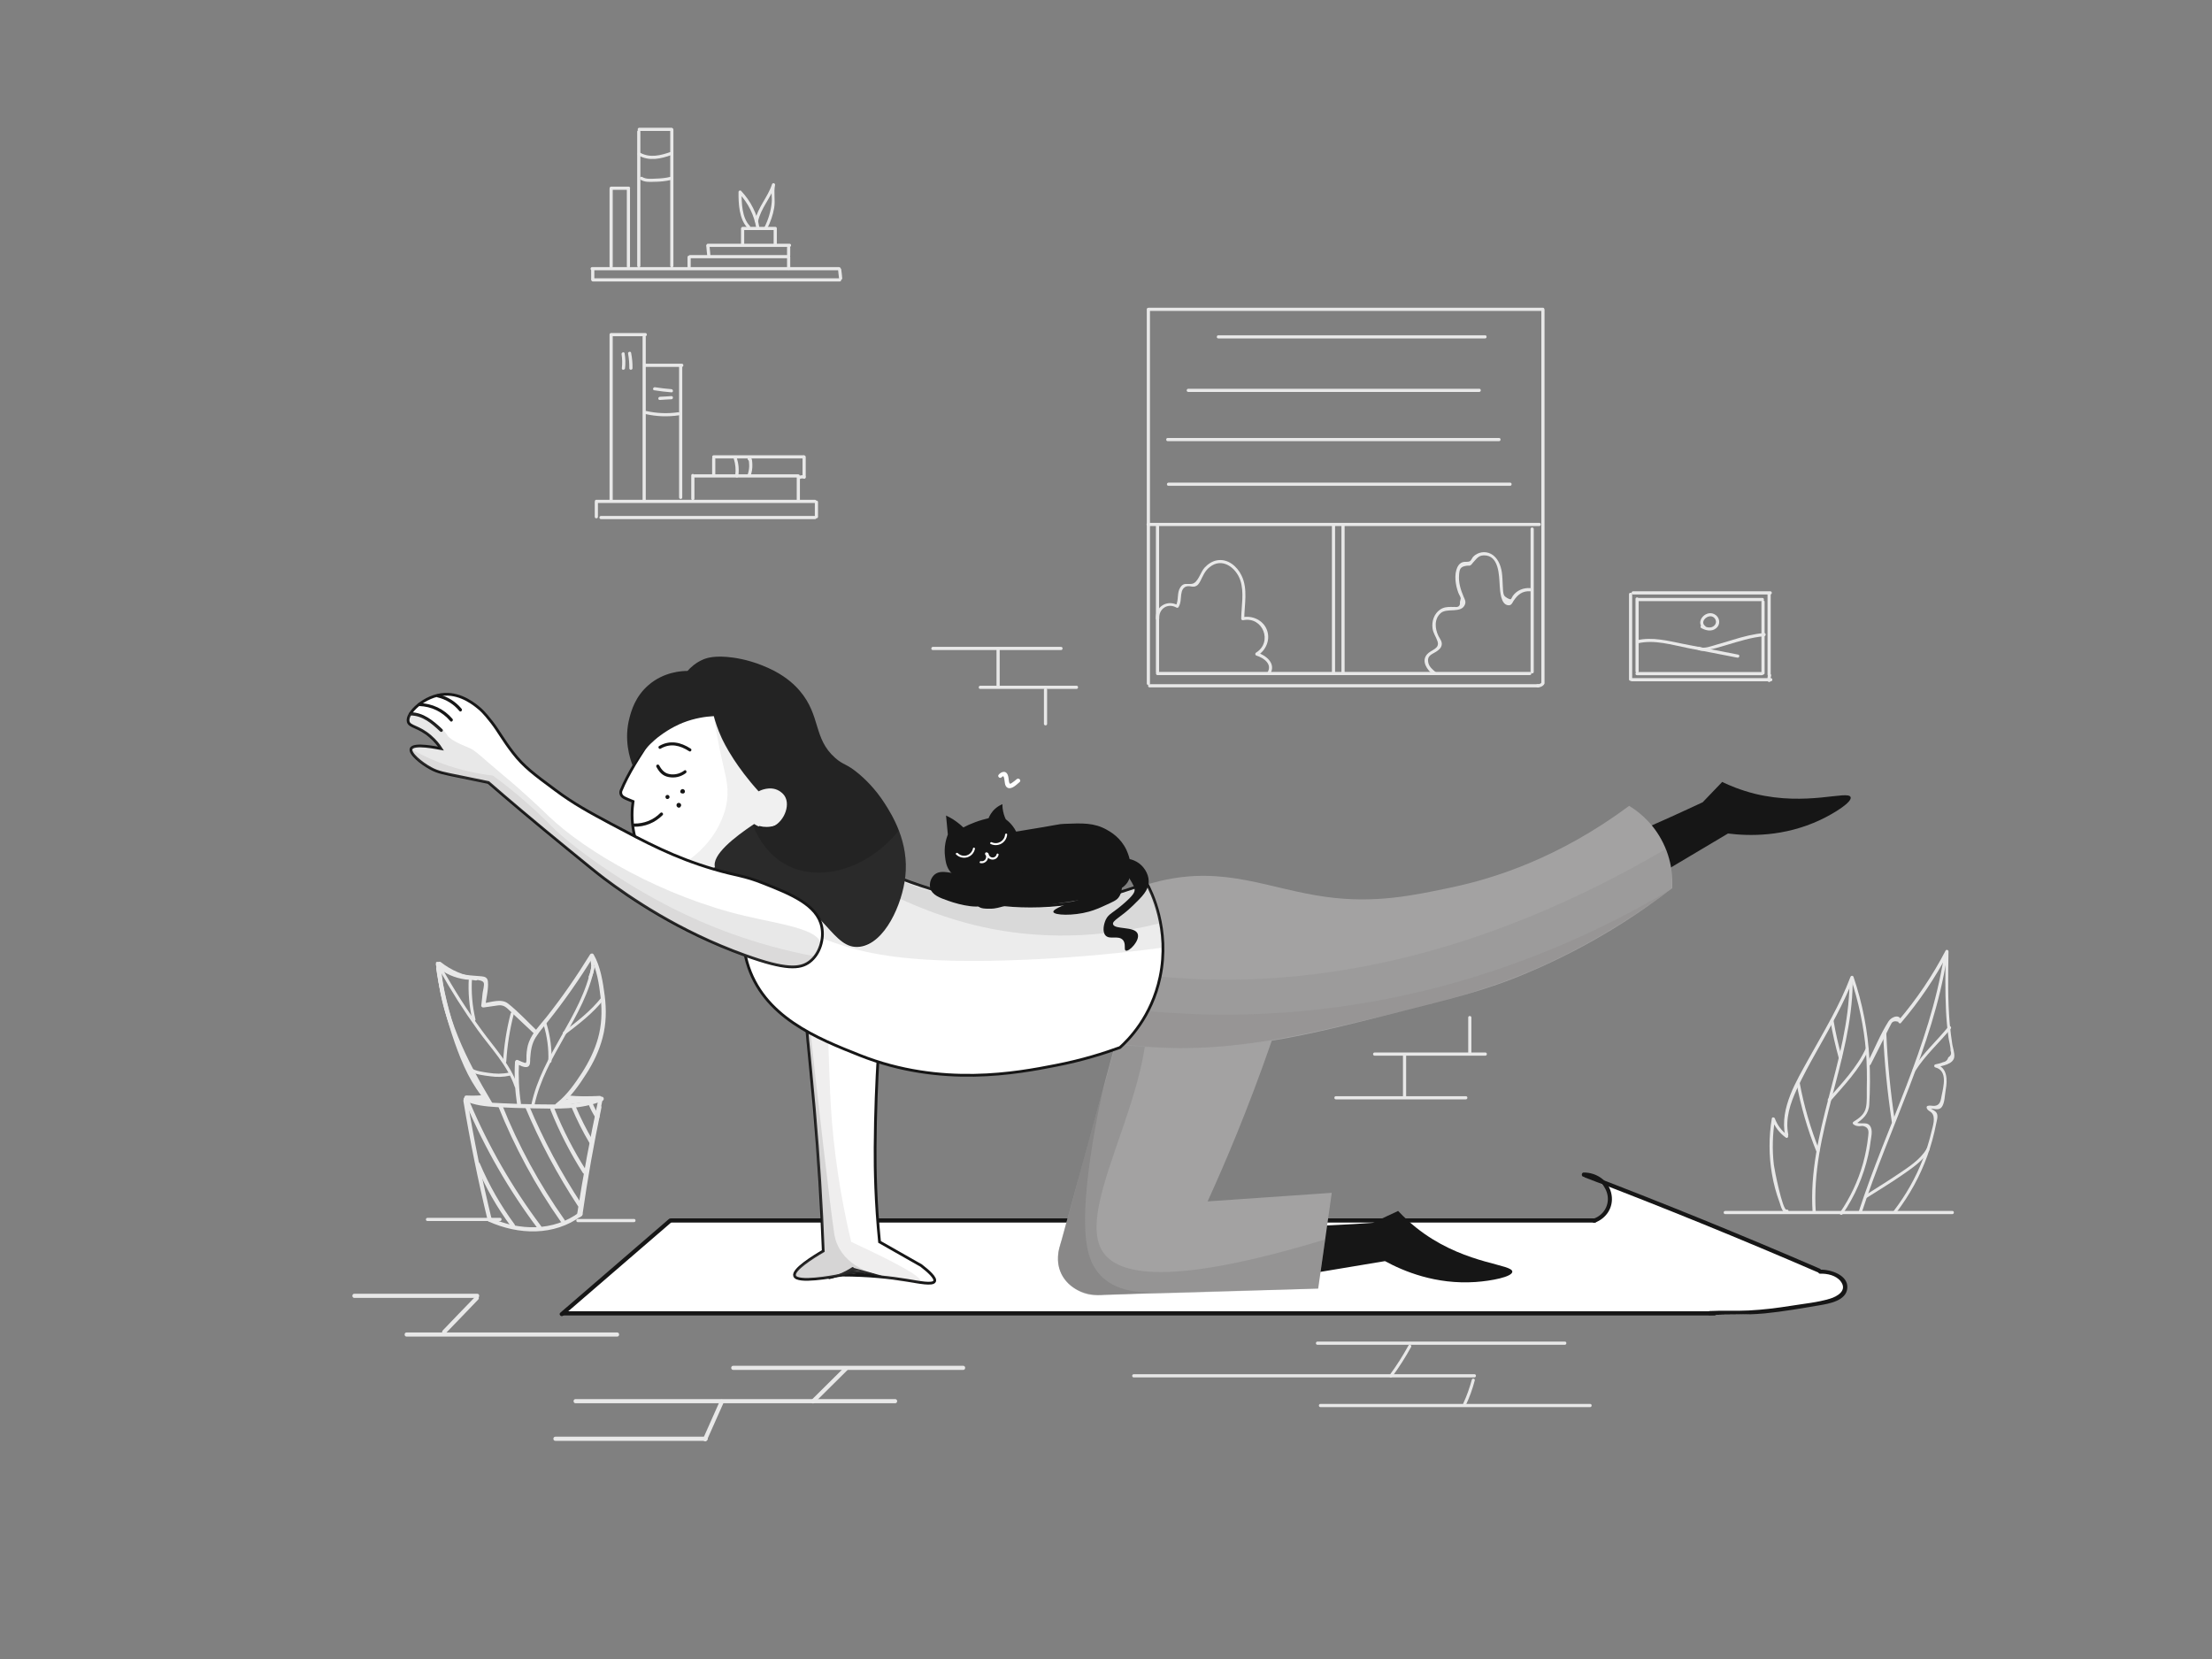 <?xml version="1.0" encoding="UTF-8"?><svg version="1.1" xmlns="http://www.w3.org/2000/svg" xmlns:xlink="http://www.w3.org/1999/xlink" x="0px" y="0px" viewBox="0 0 1600 1200" style="enable-background:new 0 0 1600 1200;" xml:space="preserve" width="1600px" height="1200px">

<rect x="0" y="0" width="1600" height="1200" fill="#808080" stroke="none"/>

<g id="background">
	<g>
		<g>
			<path d="M335.2,796.5c4.8,28.9,10.6,57.5,17.5,86c0.5,1.9,3.3,1.1,2.9-0.8c-6.9-28.4-12.8-57.1-17.5-86
				C337.7,793.8,334.8,794.6,335.2,796.5L335.2,796.5z" style="fill:#E8E8E8;"/>
		</g>
	</g>
	<g>
		<g>
			<path d="M432.1,800.5c-5.4,25.6-10,51.5-13.7,77.4c-0.3,1.9,2.6,2.7,2.9,0.8c3.7-26,8.3-51.8,13.7-77.4
				C435.4,799.4,432.5,798.6,432.1,800.5L432.1,800.5z" style="fill:#E8E8E8;"/>
		</g>
	</g>
	<g>
		<g>
			<path d="M353.3,883.5c21.8,9.8,47.5,10.7,67.4-4.1c1.5-1.1,0-3.7-1.5-2.6c-18.9,14.1-43.5,13.5-64.3,4.1
				C353.1,880.1,351.5,882.7,353.3,883.5L353.3,883.5z" style="fill:#E8E8E8;"/>
		</g>
	</g>
	<g>
		<g>
			<path d="M336.1,796.2c7.4,3.4,15.1,4.1,23.1,4.6c9,0.5,18,0.8,27,0.9c16.6,0.3,33.8,1.1,49.5-5.4
				c1.8-0.7,1-3.6-0.8-2.9c-14.8,6.2-31,5.6-46.7,5.4c-8.4-0.1-16.7-0.4-25.1-0.8c-8.7-0.4-17.5-0.6-25.5-4.3
				C335.8,792.8,334.3,795.4,336.1,796.2L336.1,796.2z" style="fill:#E8E8E8;"/>
		</g>
	</g>
	<g>
		<g>
			<path d="M432.8,795.3c-5.9,27.6-11.1,55.4-15.4,83.3c-0.3,1.9,2.6,2.7,2.9,0.8c4.3-27.9,9.4-55.7,15.4-83.3
				C436.1,794.2,433.2,793.4,432.8,795.3L432.8,795.3z" style="fill:#E8E8E8;"/>
		</g>
	</g>
	<g>
		<g>
			<path d="M344.5,843.1c6.6,15.6,15,30.4,25.1,44c1.1,1.5,3.7,0,2.6-1.5c-10.1-13.7-18.5-28.4-25.1-44
				C346.3,839.8,343.8,841.4,344.5,843.1L344.5,843.1z" style="fill:#E8E8E8;"/>
		</g>
	</g>
	<g>
		<g>
			<path d="M337.2,798.7c13.5,31.9,30.8,62,51.6,89.7c1.1,1.5,3.8,0,2.6-1.5c-20.8-27.7-38.1-57.8-51.6-89.7
				C339.1,795.4,336.5,796.9,337.2,798.7L337.2,798.7z" style="fill:#E8E8E8;"/>
		</g>
	</g>
	<g>
		<g>
			<path d="M360.3,800c11.9,29.7,27.1,57.8,45.5,83.9c1.1,1.6,3.7,0.1,2.6-1.5c-18.3-25.9-33.5-53.8-45.2-83.2
				C362.5,797.5,359.6,798.2,360.3,800L360.3,800z" style="fill:#E8E8E8;"/>
		</g>
	</g>
	<g>
		<g>
			<path d="M379.8,800.6c10.5,25,23.3,49,38.2,71.7c1.1,1.6,3.7,0.1,2.6-1.5c-14.8-22.5-27.5-46.2-37.9-71
				C382,798.1,379.1,798.9,379.8,800.6L379.8,800.6z" style="fill:#E8E8E8;"/>
		</g>
	</g>
	<g>
		<g>
			<path d="M398.2,802.8c6.4,15.9,14.2,31.1,23.4,45.6c1,1.6,3.6,0.1,2.6-1.5c-9.1-14.2-16.8-29.2-23.1-44.8
				C400.4,800.2,397.5,801,398.2,802.8L398.2,802.8z" style="fill:#E8E8E8;"/>
		</g>
	</g>
	<g>
		<g>
			<path d="M413.6,801.4c3.7,8.7,7.9,17.1,12.7,25.2c1,1.7,3.6,0.2,2.6-1.5c-4.8-8.1-9-16.5-12.7-25.2
				C415.5,798.1,412.9,799.6,413.6,801.4L413.6,801.4z" style="fill:#E8E8E8;"/>
		</g>
	</g>
	<g>
		<g>
			<path d="M425.8,799c1.4,3.3,3,6.5,5,9.5c1.1,1.6,3.7,0.1,2.6-1.5c-1.8-2.8-3.4-5.7-4.7-8.8
				C427.9,796.4,425,797.2,425.8,799L425.8,799z" style="fill:#E8E8E8;"/>
		</g>
	</g>
	<g>
		<g>
			<path d="M376.8,798.1c-1.5-9.9-1.9-19.9-1.4-30c-0.6,0.5-1.3,1-1.9,1.4c2.1,0.8,6,3.2,8.3,2.1c2-1,1.6-4,1.7-5.9
				c0.4-5.5,1-10.4,3.9-15.2c2.5-4.1,5.8-7.7,8.8-11.5c12-15,23-30.8,33.1-47.2c-0.9,0-1.7,0-2.6,0c5,8.7,6.7,20.3,7.8,30.2
				c1.1,9.8,0.7,19.7-2,29.2c-2.5,8.8-6.6,17-11.5,24.7c-4.9,7.5-10.7,15.9-17.8,21.5c-1.5,1.2,0.6,3.3,2.1,2.1
				c7.5-5.9,13.7-14.8,18.8-22.8c5.2-8.1,9.4-16.9,11.8-26.2c2.6-9.9,2.8-20.2,1.5-30.3c-1.3-9.9-3-21.1-8-29.8c-0.6-1-2-0.9-2.6,0
				c-9.6,15.6-20,30.7-31.4,45.1c-4.5,5.7-10.2,11.3-12.8,18.2c-1.2,3.1-1.6,6.3-1.8,9.6c-0.1,0.9,0.3,5-0.5,5.5
				c-0.6,0.4-5.1-1.8-5.9-2.1c-1-0.3-1.8,0.5-1.9,1.4c-0.6,10.3,0,20.5,1.5,30.7C374.2,800.8,377.1,800,376.8,798.1L376.8,798.1z" style="fill:#E8E8E8;"/>
		</g>
	</g>
	<g>
		<g>
			<path d="M315.5,700.8c2.9,18.2,7.4,36.2,13.5,53.6c5.5,15.6,11.9,30.3,23,42.7c1.3,1.4,3.4-0.7,2.1-2.1
				c-11.6-12.9-18-28.7-23.5-45c-5.5-16.3-9.6-33.1-12.3-50.1C318.1,698.1,315.2,698.9,315.5,700.8L315.5,700.8z" style="fill:#E8E8E8;"/>
		</g>
	</g>
	<g>
		<g>
			<path d="M315.8,698.9c5.9,5.5,13.2,8.5,21.1,9.6c2.9,0.4,11.8-0.6,13,2.4c0.6,1.5-0.6,5.6-0.8,7.3
				c-0.3,3-0.6,6.1-1,9.1c-0.1,1.1,1,1.6,1.9,1.4c3.5-0.5,7-1,10.5-1.5c4.6-0.6,6.7,2.6,9.9,5.5c5.5,5.1,10.9,10.3,16.4,15.4
				c1.4,1.3,3.5-0.8,2.1-2.1c-7-6.6-13.8-14.1-21.4-20.1c-4.9-3.9-12.5-0.9-18.3-0.1c0.6,0.5,1.3,1,1.9,1.4c0.6-5.4,2.4-12,1.8-17.4
				c-0.3-2.6-2.1-3.4-4.5-3.6c-11.3-0.9-21.7-1.1-30.6-9.4C316.5,695.4,314.3,697.5,315.8,698.9L315.8,698.9z" style="fill:#E8E8E8;"/>
		</g>
	</g>
	<g>
		<g>
			<path d="M316,697.3c1.7,37,18.6,70.5,37.3,101.7c1,1.7,3.6,0.1,2.6-1.5c-18.4-30.8-35.2-63.7-36.9-100.2
				C318.9,695.3,315.9,695.3,316,697.3L316,697.3z" style="fill:#E8E8E8;"/>
		</g>
	</g>
	<g>
		<g>
			<path d="M337.4,795.4c4.7,0.2,9.3,0.1,14-0.4c1.9-0.2,1.9-3.2,0-3c-4.7,0.5-9.3,0.6-14,0.4
				C335.4,792.3,335.4,795.3,337.4,795.4L337.4,795.4z" style="fill:#E8E8E8;"/>
		</g>
	</g>
	<g>
		<g>
			<path d="M341,796.7c4-0.1,7.9,0.6,11.6,2.1c1.8,0.7,3.3-1.8,1.5-2.6c-4.2-1.8-8.5-2.7-13.1-2.6
				C339.1,793.8,339.1,796.8,341,796.7L341,796.7z" style="fill:#E8E8E8;"/>
		</g>
	</g>
	<g>
		<g>
			<path d="M403.4,800.8c9.9-4.1,20.2-5.7,30.9-4.6c1.9,0.2,1.9-2.8,0-3c-10.9-1-21.6,0.5-31.7,4.8
				C400.9,798.6,401.6,801.5,403.4,800.8L403.4,800.8z" style="fill:#E8E8E8;"/>
		</g>
	</g>
	<g>
		<g>
			<path d="M410,799.6c6.2-2.5,13-1.3,19.4-2.4c1.9-0.3,1.1-3.2-0.8-2.9c-6.5,1.1-13.2-0.2-19.4,2.4
				C407.5,797.5,408.3,800.4,410,799.6L410,799.6z" style="fill:#E8E8E8;"/>
		</g>
	</g>
	<g>
		<g>
			<path d="M410.8,795.4c7.6,0.8,15.2,0.9,22.9,0.3c1.9-0.1,1.9-3.1,0-3c-7.7,0.5-15.3,0.4-22.9-0.3
				C408.9,792.2,408.9,795.2,410.8,795.4L410.8,795.4z" style="fill:#E8E8E8;"/>
		</g>
	</g>
	<g>
		<g>
			<path d="M427.8,699.2c-7.3,36.1-35.7,63.5-43.4,99.5c-0.3,1.4,1.9,2,2.2,0.6c7.7-36,36.1-63.4,43.4-99.5
				C430.3,698.4,428.1,697.8,427.8,699.2L427.8,699.2z" style="fill:#E8E8E8;"/>
		</g>
	</g>
	<g>
		<g>
			<path d="M315.3,696.8c2.5,24.4,9.4,47.9,20.6,69.7c0.7,1.3,2.6,0.2,1.9-1.1c-10.9-21.4-17.8-44.6-20.2-68.6
				C317.4,695.4,315.1,695.3,315.3,696.8L315.3,696.8z" style="fill:#E8E8E8;"/>
		</g>
	</g>
	<g>
		<g>
			<path d="M317.2,697.5c7.9,6.2,16.9,10.2,26.9,11.7c1.4,0.2,2-2,0.6-2.2c-9.5-1.4-18.3-5.1-25.9-11.1
				C317.6,695,316,696.6,317.2,697.5L317.2,697.5z" style="fill:#E8E8E8;"/>
		</g>
	</g>
	<g>
		<g>
			<path d="M393.1,740.9c2.7,8.8,3.9,17.7,3.5,26.8c-0.1,1.4,2.2,1.4,2.3,0c0.3-9.4-0.9-18.5-3.6-27.4
				C394.9,738.9,392.7,739.5,393.1,740.9L393.1,740.9z" style="fill:#E8E8E8;"/>
		</g>
	</g>
	<g>
		<g>
			<path d="M426.9,694.1c1.2,4,0.9,8.1-1,11.9c-0.7,1.3,1.3,2.4,1.9,1.1c2.2-4.3,2.6-9,1.2-13.6
				C428.7,692.1,426.5,692.7,426.9,694.1L426.9,694.1z" style="fill:#E8E8E8;"/>
		</g>
	</g>
	<g>
		<g>
			<path d="M408.6,748.4c10.1-7.7,20.2-15.4,28.2-25.5c0.9-1.1-0.7-2.7-1.6-1.6c-7.8,9.9-17.7,17.6-27.7,25.1
				C406.4,747.3,407.5,749.3,408.6,748.4L408.6,748.4z" style="fill:#E8E8E8;"/>
		</g>
	</g>
	<g>
		<g>
			<path d="M317.8,701.4c8.4,15.1,17.6,29.6,27.7,43.6c9.5,13.2,21.6,25.5,26.8,41.1c0.5,1.4,2.6,0.8,2.2-0.6
				c-5.2-15.3-16.6-27.3-26-40.2c-10.5-14.4-20.1-29.5-28.8-45.1C319.1,699,317.1,700.2,317.8,701.4L317.8,701.4z" style="fill:#E8E8E8;"/>
		</g>
	</g>
	<g>
		<g>
			<path d="M339.1,707.7c-0.6,10.2,0.3,20.3,2.6,30.2c0.3,1.4,2.5,0.8,2.2-0.6c-2.3-9.8-3.1-19.6-2.5-29.6
				C341.5,706.2,339.2,706.2,339.1,707.7L339.1,707.7z" style="fill:#E8E8E8;"/>
		</g>
	</g>
	<g>
		<g>
			<path d="M369.4,733c-3,11.5-4.8,23.1-5.5,34.9c-0.1,1.4,2.2,1.4,2.3,0c0.7-11.6,2.5-23.1,5.4-34.3
				C372,732.2,369.8,731.6,369.4,733L369.4,733z" style="fill:#E8E8E8;"/>
		</g>
	</g>
	<g>
		<g>
			<path d="M339.8,774.6c3.9,2.7,10.2,3.3,14.8,3.9c4.9,0.7,9.6,0.6,14.3-0.5c1.4-0.3,0.8-2.5-0.6-2.2
				c-5.1,1.1-9.9,1-15,0.2c-3.8-0.6-9.3-1.2-12.4-3.4C339.7,771.9,338.6,773.8,339.8,774.6L339.8,774.6z" style="fill:#E8E8E8;"/>
		</g>
	</g>
	<g>
		<g>
			<path d="M1247.9,878.2c54.8,0,109.5,0,164.3,0c1.4,0,1.5-2.3,0-2.3c-54.8,0-109.5,0-164.3,0
				C1246.4,875.9,1246.4,878.2,1247.9,878.2L1247.9,878.2z" style="fill:#E8E8E8;"/>
		</g>
	</g>
	<g>
		<g>
			<path d="M1292.3,875c-2.9,0.9-8.9-29.5-9.2-32.3c-1.3-11-1-22.2,0.8-33.2c-0.7,0-1.4,0-2.2,0
				c2,5.6,5.3,9.9,10.1,13.4c1.2,0.8,2.3-1.1,1.1-1.9c-4.3-3.1-7.3-7.1-9.1-12c-0.3-0.9-2-1.2-2.2,0c-2.2,13.3-2.2,26.9,0.1,40.2
				c1.2,7,3,13.8,5.5,20.5c0.8,2.2,2.1,8.8,5.7,7.6C1294.3,876.7,1293.7,874.5,1292.3,875L1292.3,875z" style="fill:#E8E8E8;"/>
		</g>
	</g>
	<g>
		<g>
			<path d="M1293.5,820.6c-2.3-11.5,1.5-22.6,6.3-33c4.3-9.3,9.2-18.2,14.2-27.1c9.7-17.3,19.7-34.6,26.8-53.2
				c-0.7,0-1.4,0-2.2,0c5.8,17.3,9.6,35.1,11.1,53.3c0.7,8.9,0.8,17.9,0.6,26.8c-0.1,4.4,0.3,9.3-0.6,13.6c-1,5.1-4.9,7.8-9,10.4
				c-0.8,0.5-0.7,1.4,0,1.9c1.3,1,2.4,1.2,4.1,1.3c0.9,0,2.1-0.3,3-0.1c4.5,1.1,3.8,4.6,3.5,7.4c-0.7,6.7-2,13.4-3.8,19.9
				c-3.6,12.6-9.2,24.5-16.6,35.3c-0.8,1.2,1.1,2.3,1.9,1.1c8.8-12.9,15.1-27.3,18.5-42.5c0.8-3.4,1.4-6.9,1.8-10.4
				c0.4-2.9,1.3-6.5,0.3-9.4c-2.1-5.9-7.8-1.6-11.6-4.5c0,0.6,0,1.3,0,1.9c5.7-3.7,9.9-7.4,10.3-14.5c0.6-10.9,0.7-21.9,0.1-32.7
				c-1.1-20.3-5-40.3-11.5-59.5c-0.4-1.1-1.8-1-2.2,0c-7.8,20.7-19.4,39.7-30.1,59c-9.1,16.5-21.1,35.8-17.2,55.5
				C1291.6,822.6,1293.8,822,1293.5,820.6L1293.5,820.6z" style="fill:#E8E8E8;"/>
		</g>
	</g>
	<g>
		<g>
			<path d="M1353.1,770c2.7-5.3,5.4-10.6,8.1-16c1.3-2.5,2.6-5,3.8-7.6c0.6-1.1,1.1-2.2,1.7-3.4
				c0.4-0.8,0.8-1.6,1.2-2.3c0.8-1.9,2.5-2.4,5.2-1.6c0,0.9,1.3,1.6,1.9,0.8c13.4-15.7,24.9-32.8,34.5-51.1
				c-0.7-0.2-1.4-0.4-2.1-0.6c-0.3,14.2-0.5,28.5,0.2,42.7c0.3,6.5,0.9,13.1,1.8,19.6c0.4,3,1.6,6.5,1.5,9.6
				c0.8,1.9,0.3,3.5-1.6,4.7c-0.6,2-1.9,3.2-3.8,3.5c-1.7,0.8-3.8,1.2-5.6,1.6c-1.1,0.3-1.1,1.9,0,2.2c9,2.3,5.9,13.7,4.6,20.1
				c-0.7,3.5-0.9,7.4-5.4,7.7c-1.8,0.1-2.9-0.5-4.7,0c-0.8,0.2-1,1-0.7,1.7c0.8,1.9,2.1,1.9,3.4,3.2c3.3,3.2,0.9,10,0,13.7
				c-1.6,6.9-3.7,13.6-6.3,20.2c-5.2,13.4-12.3,25.8-21,37.2c-0.9,1.2,1.1,2.3,1.9,1.1c9.5-12.5,17.1-26.2,22.4-41
				c2.7-7.4,4.8-15.1,6.3-22.8c0.4-2.2,1.6-5.6,0.6-7.8c-1.1-2.5-4.4-2.6-5.5-5.1c-0.2,0.6-0.4,1.1-0.7,1.7c3-0.8,6.9,1.8,9.4-0.9
				c2.6-2.7,2.5-9.4,3.2-12.9c1.3-7,1.3-16.2-7.1-18.3c0,0.7,0,1.4,0,2.2c4.3-1.2,12.8-2.1,13.3-7.8c0.2-2.8-0.9-5.9-1.4-8.6
				c-0.8-5-1.4-10-1.9-15.1c-1.5-17.4-1.2-34.9-0.9-52.4c0-1.1-1.6-1.6-2.1-0.6c-9.4,18.1-20.9,35.1-34.1,50.6
				c0.6,0.3,1.3,0.5,1.9,0.8c-0.2-6.1-6.9-3.7-9.1-0.2c-5.9,9.3-10.2,20.1-15.2,29.9C1350.5,770.1,1352.4,771.3,1353.1,770
				L1353.1,770z" style="fill:#E8E8E8;"/>
		</g>
	</g>
	<g>
		<g>
			<path d="M1406,692.4c-10.3,64.4-41.5,122.6-61.6,184.2c-0.4,1.4,1.7,2,2.2,0.6c20-61.5,51.3-119.7,61.6-184.2
				C1408.4,691.6,1406.3,691,1406,692.4L1406,692.4z" style="fill:#E8E8E8;"/>
		</g>
	</g>
	<g>
		<g>
			<path d="M1362.1,747c0.9,21.6,3.1,43.1,6.3,64.5c0.2,1.4,2.4,0.8,2.2-0.6c-3.2-21.2-5.3-42.5-6.2-63.9
				C1364.3,745.5,1362,745.5,1362.1,747L1362.1,747z" style="fill:#E8E8E8;"/>
		</g>
	</g>
	<g>
		<g>
			<path d="M1385.6,774.3c7.1-11.2,17.1-20,25.4-30.2c0.9-1.1-0.7-2.7-1.6-1.6c-8.4,10.4-18.5,19.3-25.7,30.7
				C1382.8,774.4,1384.8,775.5,1385.6,774.3L1385.6,774.3z" style="fill:#E8E8E8;"/>
		</g>
	</g>
	<g>
		<g>
			<path d="M1337.8,711.1c-0.7,56.5-30.5,108.8-26.7,165.7c0.1,1.4,2.3,1.4,2.3,0c-3.8-56.9,26-109.2,26.7-165.7
				C1340.1,709.6,1337.8,709.6,1337.8,711.1L1337.8,711.1z" style="fill:#E8E8E8;"/>
		</g>
	</g>
	<g>
		<g>
			<path d="M1299.5,783.5c3.1,16.9,7.9,33.4,14.3,49.3c0.5,1.3,2.7,0.7,2.2-0.6c-6.4-15.9-11.2-32.4-14.3-49.3
				C1301.4,781.4,1299.3,782,1299.5,783.5L1299.5,783.5z" style="fill:#E8E8E8;"/>
		</g>
	</g>
	<g>
		<g>
			<path d="M1323.9,796.5c9.9-11.3,21.4-23.3,27.6-37.1c0.6-1.3-1.3-2.5-1.9-1.1c-6.2,13.6-17.5,25.5-27.3,36.6
				C1321.4,796,1323,797.6,1323.9,796.5L1323.9,796.5z" style="fill:#E8E8E8;"/>
		</g>
	</g>
	<g>
		<g>
			<path d="M1324,738.5c1.5,9,3.6,17.9,6,26.7c0.4,1.4,2.6,0.8,2.2-0.6c-2.5-8.8-4.5-17.7-6-26.7
				C1325.9,736.5,1323.8,737.1,1324,738.5L1324,738.5z" style="fill:#E8E8E8;"/>
		</g>
	</g>
	<g>
		<g>
			<path d="M1350.1,866.5c8.8-5.6,17.8-11,26.4-17c6.9-4.8,14.6-10,18.9-17.3c0.7-1.3-1.2-2.4-1.9-1.1
				c-4.6,7.9-13.6,13.5-21,18.5c-7.7,5.2-15.6,10-23.4,15C1347.7,865.3,1348.9,867.3,1350.1,866.5L1350.1,866.5z" style="fill:#E8E8E8;"/>
		</g>
	</g>
	<g>
		<g>
			<path d="M309.2,883.2c17.5,0,35,0,52.5,0c1.4,0,1.5-2.3,0-2.3c-17.5,0-35,0-52.5,0
				C307.7,881,307.7,883.2,309.2,883.2L309.2,883.2z" style="fill:#E8E8E8;"/>
		</g>
	</g>
	<g>
		<g>
			<path d="M417.9,884c13.6,0,27.1,0,40.7,0c1.4,0,1.5-2.3,0-2.3c-13.6,0-27.1,0-40.7,0
				C416.5,881.7,416.5,884,417.9,884L417.9,884z" style="fill:#E8E8E8;"/>
		</g>
	</g>
	<g>
		<g>
			<path d="M829.5,223.8c0,70.3,0,140.6,0,210.9c0,19.9,0,39.8,0,59.7c0,1.4,2.3,1.5,2.3,0c0-70.3,0-140.6,0-210.9
				c0-19.9,0-39.8,0-59.7C831.7,222.4,829.5,222.4,829.5,223.8L829.5,223.8z" style="fill:#E8E8E8;"/>
		</g>
	</g>
	<g>
		<g>
			<path d="M830.8,224.9c74.1,0,148.2,0,222.4,0c20.9,0,41.9,0,62.8,0c1.4,0,1.5-2.3,0-2.3c-74.1,0-148.2,0-222.4,0
				c-20.9,0-41.9,0-62.8,0C829.4,222.7,829.4,224.9,830.8,224.9L830.8,224.9z" style="fill:#E8E8E8;"/>
		</g>
	</g>
	<g>
		<g>
			<path d="M831.5,497.2c73.1,0,146.2,0,219.3,0c20.6,0,41.2,0,61.8,0c1.4,0,1.5-2.3,0-2.3c-73.1,0-146.2,0-219.3,0
				c-20.6,0-41.2,0-61.8,0C830.1,495,830.1,497.2,831.5,497.2L831.5,497.2z" style="fill:#E8E8E8;"/>
		</g>
	</g>
	<g>
		<g>
			<path d="M1114.9,224.5c0,69.9,0,139.8,0,209.6c0,20,0,39.9,0,59.9c0,1.4,2.3,1.5,2.3,0c0-69.9,0-139.8,0-209.6
				c0-20,0-39.9,0-59.9C1117.2,223.1,1114.9,223,1114.9,224.5L1114.9,224.5z" style="fill:#E8E8E8;"/>
		</g>
	</g>
	<g>
		<g>
			<path d="M1112.1,497.2c1.7,0.1,3.5-0.6,4.6-1.9c0.9-1.1-0.6-2.7-1.6-1.6c-0.8,0.9-1.8,1.3-3,1.2
				C1110.7,494.9,1110.7,497.1,1112.1,497.2L1112.1,497.2z" style="fill:#E8E8E8;"/>
		</g>
	</g>
	<g>
		<g>
			<path d="M830.4,380.5c73.4,0,146.8,0,220.2,0c20.9,0,41.9,0,62.8,0c1.4,0,1.5-2.3,0-2.3c-73.4,0-146.8,0-220.2,0
				c-20.9,0-41.9,0-62.8,0C829,378.3,829,380.5,830.4,380.5L830.4,380.5z" style="fill:#E8E8E8;"/>
		</g>
	</g>
	<g>
		<g>
			<path d="M845.2,351.4c82.4,0,164.8,0,247.1,0c1.4,0,1.5-2.3,0-2.3c-82.4,0-164.8,0-247.1,0
				C843.7,349.2,843.7,351.4,845.2,351.4L845.2,351.4z" style="fill:#E8E8E8;"/>
		</g>
	</g>
	<g>
		<g>
			<path d="M844.6,319.1c79.9,0,159.8,0,239.7,0c1.4,0,1.5-2.3,0-2.3c-79.9,0-159.8,0-239.7,0
				C843.2,316.8,843.2,319.1,844.6,319.1L844.6,319.1z" style="fill:#E8E8E8;"/>
		</g>
	</g>
	<g>
		<g>
			<path d="M859.5,283.5c70.2,0,140.4,0,210.5,0c1.4,0,1.5-2.3,0-2.3c-70.2,0-140.4,0-210.5,0
				C858,281.3,858,283.5,859.5,283.5L859.5,283.5z" style="fill:#E8E8E8;"/>
		</g>
	</g>
	<g>
		<g>
			<path d="M881.2,244.8c64.3,0,128.7,0,193,0c1.4,0,1.5-2.3,0-2.3c-64.3,0-128.7,0-193,0
				C879.8,242.6,879.8,244.8,881.2,244.8L881.2,244.8z" style="fill:#E8E8E8;"/>
		</g>
	</g>
	<g>
		<g>
			<path d="M836.1,380.5c0,35.2,0,70.4,0,105.5c0,1.4,2.3,1.5,2.3,0c0-35.2,0-70.4,0-105.5
				C838.3,379.1,836.1,379.1,836.1,380.5L836.1,380.5z" style="fill:#E8E8E8;"/>
		</g>
	</g>
	<g>
		<g>
			<path d="M837.2,488.3c69.8,0,139.7,0,209.5,0c20,0,39.9,0,59.9,0c1.4,0,1.5-2.3,0-2.3c-69.8,0-139.7,0-209.5,0
				c-20,0-39.9,0-59.9,0C835.8,486,835.8,488.3,837.2,488.3L837.2,488.3z" style="fill:#E8E8E8;"/>
		</g>
	</g>
	<g>
		<g>
			<path d="M1107.1,382.6c0,34.5,0,68.9,0,103.4c0,1.4,2.3,1.5,2.3,0c0-34.5,0-68.9,0-103.4
				C1109.3,381.2,1107.1,381.2,1107.1,382.6L1107.1,382.6z" style="fill:#E8E8E8;"/>
		</g>
	</g>
	<g>
		<g>
			<path d="M838.5,447.3c-0.4-7,6.2-11.4,12.5-7.8c0.5,0.3,1.2,0.1,1.5-0.4c1.7-3,1.5-5.8,1.9-9.1
				c0.4-2.9,1.4-5.6,4.7-6c1.6-0.2,3.2,0.6,4.8,0.3c2.3-0.5,3.2-1.9,4.3-3.9c2-3.9,3.2-7.4,6.8-10.2c8.9-7.2,18.9,0.2,22.1,9.4
				c3,8.8,0.8,18.8,0.7,27.9c0,0.8,0.7,1.2,1.4,1.1c14.2-2.9,21.7,15.8,9.3,23.5c-0.8,0.5-0.7,1.8,0.3,2.1
				c5.1,1.6,11.9,6.1,7.9,12.4c-0.8,1.2,1.2,2.4,1.9,1.1c4.8-7.5-2.6-13.6-9.2-15.7c0.1,0.7,0.2,1.4,0.3,2.1
				c6.2-3.9,9.4-11.7,6.6-18.7c-2.8-7-10.6-10.4-17.7-8.9c0.5,0.4,0.9,0.7,1.4,1.1c0.1-10.3,2.8-21.7-2-31.4
				c-3.2-6.6-9.9-12.3-17.7-10.9c-3.5,0.6-6.6,2.7-9,5.3c-3,3.2-4.7,11.1-9.2,11.7c-3.6,0.5-5.9-1.1-8.3,2.5c-2.7,4-1,9.2-3.3,13.4
				c0.5-0.1,1-0.3,1.5-0.4c-7.6-4.3-16.4,0.9-15.9,9.8C836.3,448.8,838.6,448.8,838.5,447.3L838.5,447.3z" style="fill:#E8E8E8;"/>
		</g>
	</g>
	<g>
		<g>
			<path d="M963.4,379.5c0,35.7,0,71.4,0,107.1c0,1.4,2.3,1.5,2.3,0c0-35.7,0-71.4,0-107.1
				C965.6,378,963.4,378,963.4,379.5L963.4,379.5z" style="fill:#E8E8E8;"/>
		</g>
	</g>
	<g>
		<g>
			<path d="M970.3,380c0,35.5,0,71.1,0,106.6c0,1.4,2.3,1.5,2.3,0c0-35.5,0-71.1,0-106.6
				C972.5,378.6,970.3,378.5,970.3,380L970.3,380z" style="fill:#E8E8E8;"/>
		</g>
	</g>
	<g>
		<g>
			<path d="M1038.4,486.1c-2.1-1.7-4.5-3.7-5.2-6.5c-1.3-5.5,2.5-6.2,5.6-8.2c1.8-1.2,3.6-2.6,4-4.8
				c0.5-2.5-1.2-4.4-2.3-6.5c-2.6-5.3-3.3-12.4,1.7-16.7c4.5-3.9,15,0.6,17.5-6.3c0.7-2.1-0.2-3.6-1-5.4c-2.2-5.2-3.8-10.3-3.3-16
				c0.3-4.1,0.9-5.9,5.6-6.5c2-0.3,1.5,0.5,3.2-0.7c0.5-0.4,0.8-1.1,1.2-1.5c2.6-2.6,3.7-5.2,7.9-5.3c11.1-0.2,11,14.7,11.5,22.2
				c0.3,3.8,0.7,13.5,6.2,13.9c2.3,0.2,2.8-1.6,3.8-3.2c3-4.5,6.4-7.3,12.1-6.9c1.4,0.1,1.4-2.1,0-2.3c-4.9-0.4-9.8,1.6-12.7,5.7
				c0.1-0.1-1.2,2.3-1.3,2.3c-1.2,0.4-4.3-1.7-4.8-2.5c-1.1-1.9-0.9-5-1.1-7.1c-0.2-3.3-0.2-6.7-0.7-10c-0.8-5.1-3.1-10.7-7.9-13.2
				c-4.2-2.2-9.5-1.3-12.8,2.1c-0.8,0.9-1.3,2.4-2.2,3.1c-1.4,1-3.7,0.3-5.3,0.8c-1.9,0.6-3,1.8-3.9,3.6c-2.6,5.4-1.4,13,0.6,18.4
				c0.4,1.2,1.6,2.9,1.8,4.2c-0.2,0.9-0.4,1.8-0.6,2.7c0.3,2.8-1,3.9-4,3.5c-0.8,0.1-1.6,0-2.3,0c-2.9,0-5.5,0.2-8,1.9
				c-4.4,3-6.2,8.5-5.5,13.6c0.5,3.7,2.5,6,3.6,9.4c1.8,5.4-4.7,6.1-7.5,9.3c-4.5,5.1,0,11.3,4.2,14.8
				C1037.9,488.6,1039.5,487,1038.4,486.1L1038.4,486.1z" style="fill:#E8E8E8;"/>
		</g>
	</g>
	<g>
		<g>
			<path d="M432.5,373.8c0-3.4,0-6.7,0-10.1c0-1.4-2.3-1.5-2.3,0c0,3.4,0,6.7,0,10.1
				C430.2,375.3,432.5,375.3,432.5,373.8L432.5,373.8z" style="fill:#E8E8E8;"/>
		</g>
	</g>
	<g>
		<g>
			<path d="M431.3,363.8c52.7,0,105.4,0,158.1,0c1.4,0,1.5-2.3,0-2.3c-52.7,0-105.4,0-158.1,0
				C429.9,361.5,429.9,363.8,431.3,363.8L431.3,363.8z" style="fill:#E8E8E8;"/>
		</g>
	</g>
	<g>
		<g>
			<path d="M434.7,375.5c51.6,0,103.2,0,154.8,0c1.4,0,1.5-2.3,0-2.3c-51.6,0-103.2,0-154.8,0
				C433.2,373.2,433.2,375.5,434.7,375.5L434.7,375.5z" style="fill:#E8E8E8;"/>
		</g>
	</g>
	<g>
		<g>
			<path d="M589.4,363.2c0,3.5,0,7.1,0,10.6c0,1.4,2.3,1.5,2.3,0c0-3.5,0-7.1,0-10.6
				C591.7,361.7,589.4,361.7,589.4,363.2L589.4,363.2z" style="fill:#E8E8E8;"/>
		</g>
	</g>
	<g>
		<g>
			<path d="M443.2,362.3c0-40.1,0-80.2,0-120.3c0-1.4-2.3-1.5-2.3,0c0,40.1,0,80.2,0,120.3
				C440.9,363.8,443.2,363.8,443.2,362.3L443.2,362.3z" style="fill:#E8E8E8;"/>
		</g>
	</g>
	<g>
		<g>
			<path d="M442.9,243.2c8,0,15.9,0,23.9,0c1.4,0,1.5-2.3,0-2.3c-8,0-15.9,0-23.9,0
				C441.5,240.9,441.5,243.2,442.9,243.2L442.9,243.2z" style="fill:#E8E8E8;"/>
		</g>
	</g>
	<g>
		<g>
			<path d="M464.8,243.7c0,39.4,0,78.8,0,118.2c0,1.4,2.3,1.5,2.3,0c0-39.4,0-78.8,0-118.2
				C467.1,242.3,464.8,242.3,464.8,243.7L464.8,243.7z" style="fill:#E8E8E8;"/>
		</g>
	</g>
	<g>
		<g>
			<path d="M466.4,265.4c8.9,0,17.9,0,26.8,0c1.4,0,1.5-2.3,0-2.3c-8.9,0-17.9,0-26.8,0
				C464.9,263.1,464.9,265.4,466.4,265.4L466.4,265.4z" style="fill:#E8E8E8;"/>
		</g>
	</g>
	<g>
		<g>
			<path d="M491.2,264.7c0,31.7,0,63.4,0,95.1c0,1.4,2.3,1.5,2.3,0c0-31.7,0-63.4,0-95.1
				C493.5,263.2,491.2,263.2,491.2,264.7L491.2,264.7z" style="fill:#E8E8E8;"/>
		</g>
	</g>
	<g>
		<g>
			<path d="M449.6,256.2c0.5,3.4,0.6,6.8,0.2,10.2c-0.2,1.4,2.1,1.4,2.3,0c0.4-3.6,0.3-7.2-0.3-10.8
				C451.6,254.2,449.4,254.8,449.6,256.2L449.6,256.2z" style="fill:#E8E8E8;"/>
		</g>
	</g>
	<g>
		<g>
			<path d="M454.3,255.8c0.7,3.5,0.9,7,0.9,10.6c0,1.4,2.2,1.4,2.3,0c0.1-3.8-0.3-7.5-1-11.2
				C456.2,253.8,454.1,254.4,454.3,255.8L454.3,255.8z" style="fill:#E8E8E8;"/>
		</g>
	</g>
	<g>
		<g>
			<path d="M473.2,282.3c4.1,0.6,8.3,1.2,12.5,1.5c1.4,0.1,1.4-2.1,0-2.3c-4-0.3-7.9-0.8-11.9-1.4
				C472.4,279.9,471.7,282,473.2,282.3L473.2,282.3z" style="fill:#E8E8E8;"/>
		</g>
	</g>
	<g>
		<g>
			<path d="M477.3,289.3c2.8-0.2,5.6-0.4,8.4-0.5c1.4-0.1,1.4-2.3,0-2.3c-2.8,0.2-5.6,0.4-8.4,0.5
				C475.8,287.2,475.8,289.4,477.3,289.3L477.3,289.3z" style="fill:#E8E8E8;"/>
		</g>
	</g>
	<g>
		<g>
			<path d="M502.3,360.7c0-5.6,0-11.2,0-16.8c0-1.4-2.3-1.5-2.3,0c0,5.6,0,11.2,0,16.8
				C500,362.1,502.3,362.1,502.3,360.7L502.3,360.7z" style="fill:#E8E8E8;"/>
		</g>
	</g>
	<g>
		<g>
			<path d="M502.4,345.4c25,0,50,0,75,0c1.4,0,1.5-2.3,0-2.3c-25,0-50,0-75,0C501,343.2,501,345.4,502.4,345.4
				L502.4,345.4z" style="fill:#E8E8E8;"/>
		</g>
	</g>
	<g>
		<g>
			<path d="M576.3,345.1c0,5.7,0,11.5,0,17.2c0,1.4,2.3,1.5,2.3,0c0-5.7,0-11.5,0-17.2
				C578.5,343.7,576.3,343.7,576.3,345.1L576.3,345.1z" style="fill:#E8E8E8;"/>
		</g>
	</g>
	<g>
		<g>
			<path d="M517.4,343.1c0-3.8,0-7.5,0-11.3c0-1.4-2.3-1.5-2.3,0c0,3.8,0,7.5,0,11.3
				C515.1,344.5,517.4,344.5,517.4,343.1L517.4,343.1z" style="fill:#E8E8E8;"/>
		</g>
	</g>
	<g>
		<g>
			<path d="M516.2,331.6c21.6,0,43.3,0,64.9,0c1.4,0,1.5-2.3,0-2.3c-21.6,0-43.3,0-64.9,0
				C514.8,329.4,514.8,331.6,516.2,331.6L516.2,331.6z" style="fill:#E8E8E8;"/>
		</g>
	</g>
	<g>
		<g>
			<path d="M580.5,330.5c0,4.9,0,9.8,0,14.7c0,1.4,2.3,1.5,2.3,0c0-4.9,0-9.8,0-14.7C582.7,329,580.5,329,580.5,330.5
				L580.5,330.5z" style="fill:#E8E8E8;"/>
		</g>
	</g>
	<g>
		<g>
			<path d="M578.6,346.4c0.9-0.3,1.8-0.5,2.7-0.3c1.4,0.3,2-1.9,0.6-2.2c-1.3-0.3-2.7-0.2-3.9,0.3
				c-0.6,0.2-1,0.8-0.8,1.4C577.4,346.1,578,346.6,578.6,346.4L578.6,346.4z" style="fill:#E8E8E8;"/>
		</g>
	</g>
	<g>
		<g>
			<path d="M530.7,331.6c1.3,4,1.7,8.2,1.1,12.4c-0.2,1.4,2,2,2.2,0.6c0.7-4.6,0.3-9.1-1.1-13.6
				C532.4,329.6,530.3,330.2,530.7,331.6L530.7,331.6z" style="fill:#E8E8E8;"/>
		</g>
	</g>
	<g>
		<g>
			<path d="M542.2,333.3c1.4,0,1.5-2.3,0-2.3C540.8,331,540.8,333.3,542.2,333.3L542.2,333.3z" style="fill:#E8E8E8;"/>
		</g>
	</g>
	<g>
		<g>
			<path d="M542.9,331.1c0,0-0.1-0.1-0.1-0.1c0,0.5,0,1.1,0,1.6c0.1-0.1,0.1-0.1,0.2-0.2c-0.5,0.1-0.9,0.1-1.4,0.2
				c-0.3-0.4-0.3-0.2,0,0.6c0.1,0.5,0.2,0.9,0.2,1.4c0.1,1,0.1,2,0.1,3c-0.1,2.1-0.5,4-1.2,6c-0.5,1.4,1.7,2,2.2,0.6
				c1-2.7,1.4-5.5,1.3-8.3c-0.1-1.6,0-4.3-1.5-5.3c-0.4-0.2-1.1-0.2-1.4,0.2c-0.1,0.1-0.1,0.1-0.2,0.2c-0.4,0.5-0.5,1.1,0,1.6
				c0,0,0.1,0.1,0.1,0.1C542.4,333.7,544,332.1,542.9,331.1L542.9,331.1z" style="fill:#E8E8E8;"/>
		</g>
	</g>
	<g>
		<g>
			<path d="M466.9,299.5c8,1.8,16,2.1,24.2,0.9c1.4-0.2,0.8-2.4-0.6-2.2c-7.7,1.1-15.4,0.8-23-0.9
				C466,297,465.4,299.2,466.9,299.5L466.9,299.5z" style="fill:#E8E8E8;"/>
		</g>
	</g>
	<g>
		<g>
			<path d="M428.8,203.6c59.5,0,119,0,178.6,0c1.4,0,1.5-2.3,0-2.3c-59.5,0-119,0-178.6,0
				C427.4,201.3,427.4,203.6,428.8,203.6L428.8,203.6z" style="fill:#E8E8E8;"/>
		</g>
	</g>
	<g>
		<g>
			<path d="M429.9,201.9c0-2.3,0-4.7,0-7c0-1.4-2.3-1.5-2.3,0c0,2.3,0,4.7,0,7C427.7,203.4,429.9,203.4,429.9,201.9
				L429.9,201.9z" style="fill:#E8E8E8;"/>
		</g>
	</g>
	<g>
		<g>
			<path d="M428.3,195.5c59.5,0,119,0,178.6,0c1.4,0,1.5-2.3,0-2.3c-59.5,0-119,0-178.6,0
				C426.8,193.3,426.8,195.5,428.3,195.5L428.3,195.5z" style="fill:#E8E8E8;"/>
		</g>
	</g>
	<g>
		<g>
			<path d="M606.2,194.9c0.2,2.1,0.4,4.3,0.7,6.4c0.1,1.4,2.4,1.4,2.3,0c-0.2-2.1-0.4-4.3-0.7-6.4
				C608.3,193.5,606.1,193.5,606.2,194.9L606.2,194.9z" style="fill:#E8E8E8;"/>
		</g>
	</g>
	<g>
		<g>
			<path d="M443.2,192.7c0-18.7,0-37.3,0-56c0-1.4-2.3-1.5-2.3,0c0,18.7,0,37.3,0,56
				C440.9,194.1,443.2,194.1,443.2,192.7L443.2,192.7z" style="fill:#E8E8E8;"/>
		</g>
	</g>
	<g>
		<g>
			<path d="M442,137.3c4.2,0,8.5,0,12.7,0c1.4,0,1.5-2.3,0-2.3c-4.2,0-8.5,0-12.7,0C440.6,135.1,440.6,137.3,442,137.3
				L442,137.3z" style="fill:#E8E8E8;"/>
		</g>
	</g>
	<g>
		<g>
			<path d="M453.4,137.3c0,18.4,0,36.9,0,55.3c0,1.4,2.3,1.5,2.3,0c0-18.4,0-36.9,0-55.3
				C455.6,135.8,453.4,135.8,453.4,137.3L453.4,137.3z" style="fill:#E8E8E8;"/>
		</g>
	</g>
	<g>
		<g>
			<path d="M463.2,192.3c0-32.4,0-64.7,0-97.1c0-1.4-2.3-1.5-2.3,0c0,32.4,0,64.7,0,97.1
				C460.9,193.7,463.2,193.7,463.2,192.3L463.2,192.3z" style="fill:#E8E8E8;"/>
		</g>
	</g>
	<g>
		<g>
			<path d="M462.4,94.7c7.8,0,15.5,0,23.3,0c1.4,0,1.5-2.3,0-2.3c-7.8,0-15.5,0-23.3,0
				C460.9,92.5,460.9,94.7,462.4,94.7L462.4,94.7z" style="fill:#E8E8E8;"/>
		</g>
	</g>
	<g>
		<g>
			<path d="M484.8,93.9c0,32.8,0,65.6,0,98.4c0,1.4,2.3,1.5,2.3,0c0-32.8,0-65.6,0-98.4
				C487.1,92.5,484.8,92.5,484.8,93.9L484.8,93.9z" style="fill:#E8E8E8;"/>
		</g>
	</g>
	<g>
		<g>
			<path d="M461.8,112.4c7.8,4.4,16.2,2.5,24.2-0.4c1.4-0.5,0.8-2.7-0.6-2.2c-7.4,2.6-15.2,4.7-22.5,0.6
				C461.6,109.7,460.5,111.7,461.8,112.4L461.8,112.4z" style="fill:#E8E8E8;"/>
		</g>
	</g>
	<g>
		<g>
			<path d="M463.4,130c2.9,1.8,6.2,1.6,9.5,1.5c4.3,0,8.5-0.4,12.7-1.4c1.4-0.4,0.8-2.5-0.6-2.2
				c-3.5,0.9-7,1.2-10.5,1.3c-3.2,0.1-7.2,0.6-10-1.2C463.3,127.3,462.2,129.2,463.4,130L463.4,130z" style="fill:#E8E8E8;"/>
		</g>
	</g>
	<g>
		<g>
			<path d="M499.6,192.9c0-2.3,0-4.6,0-6.9c0-1.4-2.3-1.5-2.3,0c0,2.3,0,4.6,0,6.9C497.4,194.3,499.6,194.4,499.6,192.9
				L499.6,192.9z" style="fill:#E8E8E8;"/>
		</g>
	</g>
	<g>
		<g>
			<path d="M499.1,186.8c23.6,0,47.1,0,70.7,0c1.4,0,1.5-2.3,0-2.3c-23.6,0-47.1,0-70.7,0
				C497.7,184.5,497.7,186.8,499.1,186.8L499.1,186.8z" style="fill:#E8E8E8;"/>
		</g>
	</g>
	<g>
		<g>
			<path d="M569.3,186c0,2.7,0,5.4,0,8.2c0,1.4,2.3,1.5,2.3,0c0-2.7,0-5.4,0-8.2C571.6,184.5,569.3,184.5,569.3,186
				L569.3,186z" style="fill:#E8E8E8;"/>
		</g>
	</g>
	<g>
		<g>
			<path d="M510.9,178.1c0.2,2.4,0.4,4.8,0.7,7.2c0.1,1.4,2.4,1.4,2.3,0c-0.2-2.4-0.4-4.8-0.7-7.2
				C513,176.7,510.7,176.7,510.9,178.1L510.9,178.1z" style="fill:#E8E8E8;"/>
		</g>
	</g>
	<g>
		<g>
			<path d="M512,178.6c19.7,0,39.4,0,59.1,0c1.4,0,1.5-2.3,0-2.3c-19.7,0-39.4,0-59.1,0
				C510.6,176.4,510.6,178.6,512,178.6L512,178.6z" style="fill:#E8E8E8;"/>
		</g>
	</g>
	<g>
		<g>
			<path d="M569.3,179.1c0,1.9,0,3.8,0,5.7c0,1.4,2.3,1.5,2.3,0c0-1.9,0-3.8,0-5.7C571.6,177.6,569.3,177.6,569.3,179.1
				L569.3,179.1z" style="fill:#E8E8E8;"/>
		</g>
	</g>
	<g>
		<g>
			<path d="M538.3,176.6c0-3.6,0-7.1,0-10.7c0-1.4-2.3-1.5-2.3,0c0,3.6,0,7.1,0,10.7C536,178,538.3,178,538.3,176.6
				L538.3,176.6z" style="fill:#E8E8E8;"/>
		</g>
	</g>
	<g>
		<g>
			<path d="M537.2,166.4c7.9,0,15.7,0,23.6,0c1.4,0,1.5-2.3,0-2.3c-7.9,0-15.7,0-23.6,0
				C535.7,164.1,535.7,166.4,537.2,166.4L537.2,166.4z" style="fill:#E8E8E8;"/>
		</g>
	</g>
	<g>
		<g>
			<path d="M559.6,165.9c0,3.8,0,7.5,0,11.3c0,1.4,2.3,1.5,2.3,0c0-3.8,0-7.5,0-11.3
				C561.9,164.4,559.6,164.4,559.6,165.9L559.6,165.9z" style="fill:#E8E8E8;"/>
		</g>
	</g>
	<g>
		<g>
			<path d="M542.3,163.3c-5.7-5.7-5.9-16.9-5.9-24.4c-0.6,0.3-1.3,0.5-1.9,0.8c6.7,7.2,11,15.8,12.6,25.5
				c0.2,1.4,2.4,0.8,2.2-0.6c-1.7-10.1-6.2-19-13.2-26.5c-0.7-0.7-1.9-0.2-1.9,0.8c-0.1,8.2,0.4,19.8,6.6,26
				C541.7,165.9,543.3,164.4,542.3,163.3L542.3,163.3z" style="fill:#E8E8E8;"/>
		</g>
	</g>
	<g>
		<g>
			<path d="M548.3,160.2c2-9.7,9.3-17,12.3-26.3c-0.7-0.2-1.4-0.4-2.2-0.6c-0.9,4.3,0.2,8.8-0.2,13.2
				c-0.6,6.2-2.4,12.2-5.2,17.8c-0.7,1.3,1.3,2.4,1.9,1.1c2.4-4.8,4.2-9.8,5.1-15.1c0.9-5.4-0.5-11.2,0.6-16.4
				c0.3-1.4-1.7-2-2.2-0.6c-3,9.3-10.2,16.6-12.3,26.3C545.8,161,548,161.6,548.3,160.2L548.3,160.2z" style="fill:#E8E8E8;"/>
		</g>
	</g>
	<g>
		<g>
			<path d="M674.7,470.2c30.9,0,61.9,0,92.8,0c1.4,0,1.5-2.3,0-2.3c-30.9,0-61.9,0-92.8,0
				C673.3,468,673.3,470.2,674.7,470.2L674.7,470.2z" style="fill:#E8E8E8;"/>
		</g>
	</g>
	<g>
		<g>
			<path d="M720.8,470.2c0,8.8,0,17.6,0,26.4c0,1.4,2.3,1.5,2.3,0c0-8.8,0-17.6,0-26.4
				C723.1,468.8,720.8,468.8,720.8,470.2L720.8,470.2z" style="fill:#E8E8E8;"/>
		</g>
	</g>
	<g>
		<g>
			<path d="M709,498.3c23.2,0,46.5,0,69.7,0c1.4,0,1.5-2.3,0-2.3c-23.2,0-46.5,0-69.7,0
				C707.6,496.1,707.6,498.3,709,498.3L709,498.3z" style="fill:#E8E8E8;"/>
		</g>
	</g>
	<g>
		<g>
			<path d="M755.1,498.9c0,8.2,0,16.5,0,24.7c0,1.4,2.3,1.5,2.3,0c0-8.2,0-16.5,0-24.7
				C757.4,497.5,755.1,497.4,755.1,498.9L755.1,498.9z" style="fill:#E8E8E8;"/>
		</g>
	</g>
	<g>
		<g>
			<path d="M966.3,795.2c31.3,0,62.7,0,94,0c1.4,0,1.5-2.3,0-2.3c-31.3,0-62.7,0-94,0
				C964.8,792.9,964.8,795.2,966.3,795.2L966.3,795.2z" style="fill:#E8E8E8;"/>
		</g>
	</g>
	<g>
		<g>
			<path d="M1017.1,793.2c0-9.9,0-19.8,0-29.7c0-1.4-2.3-1.5-2.3,0c0,9.9,0,19.8,0,29.7
				C1014.9,794.7,1017.1,794.7,1017.1,793.2L1017.1,793.2z" style="fill:#E8E8E8;"/>
		</g>
	</g>
	<g>
		<g>
			<path d="M994.3,763.6c26.7,0,53.4,0,80.1,0c1.4,0,1.5-2.3,0-2.3c-26.7,0-53.4,0-80.1,0
				C992.8,761.3,992.8,763.6,994.3,763.6L994.3,763.6z" style="fill:#E8E8E8;"/>
		</g>
	</g>
	<g>
		<g>
			<path d="M1064.3,762.5c0-8.8,0-17.7,0-26.5c0-1.4-2.3-1.5-2.3,0c0,8.8,0,17.7,0,26.5
				C1062.1,763.9,1064.3,763.9,1064.3,762.5L1064.3,762.5z" style="fill:#E8E8E8;"/>
		</g>
	</g>
	<g>
		<g>
			<path d="M1178.3,429.8c0,20.5,0,41.1,0,61.6c0,1.4,2.3,1.5,2.3,0c0-20.5,0-41.1,0-61.6
				C1180.6,428.4,1178.3,428.4,1178.3,429.8L1178.3,429.8z" style="fill:#E8E8E8;"/>
		</g>
	</g>
	<g>
		<g>
			<path d="M1181.3,430c33.1,0,66.1,0,99.2,0c1.4,0,1.5-2.3,0-2.3c-33.1,0-66.1,0-99.2,0
				C1179.8,427.7,1179.8,430,1181.3,430L1181.3,430z" style="fill:#E8E8E8;"/>
		</g>
	</g>
	<g>
		<g>
			<path d="M1278.5,429.2c0,19.6,0,39.3,0,58.9c0,1.4,2.3,1.5,2.3,0c0-19.6,0-39.3,0-58.9
				C1280.8,427.8,1278.5,427.8,1278.5,429.2L1278.5,429.2z" style="fill:#E8E8E8;"/>
		</g>
	</g>
	<g>
		<g>
			<path d="M1180.5,492.8c33.5,0,66.9,0,100.4,0c1.4,0,1.5-2.3,0-2.3c-33.5,0-66.9,0-100.4,0
				C1179,490.6,1179,492.8,1180.5,492.8L1180.5,492.8z" style="fill:#E8E8E8;"/>
		</g>
	</g>
	<g>
		<g>
			<path d="M1278.9,488.2c-0.5,1.4-0.5,2.8-0.3,4.3c0.1,0.6,0.8,0.9,1.4,0.8c0.6-0.2,0.9-0.8,0.8-1.4
				c-0.2-1,0-2.1,0.3-3.1C1281.5,487.4,1279.4,486.8,1278.9,488.2L1278.9,488.2z" style="fill:#E8E8E8;"/>
		</g>
	</g>
	<g>
		<g>
			<path d="M1183,433.2c0,17.5,0,34.9,0,52.4c0,1.4,2.3,1.5,2.3,0c0-17.5,0-34.9,0-52.4
				C1185.2,431.8,1183,431.8,1183,433.2L1183,433.2z" style="fill:#E8E8E8;"/>
		</g>
	</g>
	<g>
		<g>
			<path d="M1184.1,488.4c30.1,0,60.2,0,90.3,0c1.4,0,1.5-2.3,0-2.3c-30.1,0-60.2,0-90.3,0
				C1182.6,486.2,1182.6,488.4,1184.1,488.4L1184.1,488.4z" style="fill:#E8E8E8;"/>
		</g>
	</g>
	<g>
		<g>
			<path d="M1276.4,486.9c0-17.2,0-34.4,0-51.6c0-1.4-2.3-1.5-2.3,0c0,17.2,0,34.4,0,51.6
				C1274.1,488.3,1276.4,488.3,1276.4,486.9L1276.4,486.9z" style="fill:#E8E8E8;"/>
		</g>
	</g>
	<g>
		<g>
			<path d="M1184.5,434.8c30.1,0,60.2,0,90.3,0c1.4,0,1.5-2.3,0-2.3c-30.1,0-60.2,0-90.3,0
				C1183.1,432.5,1183,434.8,1184.5,434.8L1184.5,434.8z" style="fill:#E8E8E8;"/>
		</g>
	</g>
	<g>
		<g>
			<path d="M1184.8,465.3c11.9-2.8,24.6,1.2,36.3,3.5c11.9,2.3,23.7,4.6,35.6,6.9c1.4,0.3,2-1.9,0.6-2.2
				c-13.2-2.6-26.3-5.1-39.5-7.7c-11-2.2-22.5-5.3-33.7-2.7C1182.8,463.5,1183.4,465.7,1184.8,465.3L1184.8,465.3z" style="fill:#E8E8E8;"/>
		</g>
	</g>
	<g>
		<g>
			<path d="M1228.1,469.9c2.4,1.4,5,0.6,7.6,0.1c4.3-0.8,8.5-2,12.7-3.3c9.1-2.7,18.2-5.7,27.7-6.5
				c1.4-0.1,1.4-2.4,0-2.3c-7.7,0.6-15.1,2.6-22.4,4.8c-3.9,1.2-7.8,2.4-11.8,3.5c-3.2,0.9-9.7,3.5-12.7,1.7
				C1228,467.2,1226.9,469.2,1228.1,469.9L1228.1,469.9z" style="fill:#E8E8E8;"/>
		</g>
	</g>
	<g>
		<g>
			<path d="M1233.5,452.9c-5-3.6,3.7-10.5,7.1-5.2c1.5,2.4,0.1,5-2.4,5.9c-2.2,0.7-4.6-0.1-6.5-1.2
				c-1.3-0.7-2.4,1.2-1.1,1.9c3.4,1.9,7.8,2.8,11-0.1c2.8-2.5,2.5-6.9-0.4-9.2c-6.5-5.2-16,4.7-8.8,9.8
				C1233.5,455.6,1234.6,453.7,1233.5,452.9L1233.5,452.9z" style="fill:#E8E8E8;"/>
		</g>
	</g>
	<g>
		<g>
			<path d="M820,996.3c82.2,0,164.4,0,246.5,0c1.4,0,1.5-2.3,0-2.3c-82.2,0-164.4,0-246.5,0
				C818.6,994.1,818.6,996.3,820,996.3L820,996.3z" style="fill:#E8E8E8;"/>
		</g>
	</g>
	<g>
		<g>
			<path d="M955.1,1017.8c65,0,130.1,0,195.1,0c1.4,0,1.5-2.3,0-2.3c-65,0-130.1,0-195.1,0
				C953.6,1015.5,953.6,1017.8,955.1,1017.8L955.1,1017.8z" style="fill:#E8E8E8;"/>
		</g>
	</g>
	<g>
		<g>
			<path d="M952.9,972.7c59.7,0,119.3,0,179,0c1.4,0,1.5-2.3,0-2.3c-59.7,0-119.3,0-179,0
				C951.5,970.5,951.5,972.7,952.9,972.7L952.9,972.7z" style="fill:#E8E8E8;"/>
		</g>
	</g>
	<g>
		<g>
			<path d="M1018.8,973.2c-4.1,7.5-8.6,14.6-13.7,21.5c-0.9,1.2,1.1,2.3,1.9,1.1c5-6.9,9.6-14,13.7-21.5
				C1021.4,973.1,1019.5,972,1018.8,973.2L1018.8,973.2z" style="fill:#E8E8E8;"/>
		</g>
	</g>
	<g>
		<g>
			<path d="M1064.6,998c-1.6,5.9-3.6,11.6-6.2,17.2c-0.6,1.3,1.3,2.4,1.9,1.1c2.7-5.7,4.8-11.6,6.4-17.7
				C1067.2,997.2,1065,996.6,1064.6,998L1064.6,998z" style="fill:#E8E8E8;"/>
		</g>
	</g>
	<g>
		<g>
			<path d="M256.3,938.8c29.6,0,59.3,0,88.9,0c1.9,0,1.9-3,0-3c-29.6,0-59.3,0-88.9,0
				C254.4,935.8,254.4,938.8,256.3,938.8L256.3,938.8z" style="fill:#E8E8E8;"/>
		</g>
	</g>
	<g>
		<g>
			<path d="M294.1,966.8c50.8,0,101.5,0,152.3,0c1.9,0,1.9-3,0-3c-50.8,0-101.5,0-152.3,0
				C292.2,963.8,292.2,966.8,294.1,966.8L294.1,966.8z" style="fill:#E8E8E8;"/>
		</g>
	</g>
	<g>
		<g>
			<path d="M343.8,937.9c-7.9,8.2-15.8,16.3-23.6,24.5c-1.3,1.4,0.8,3.5,2.1,2.1c7.9-8.2,15.8-16.3,23.6-24.5
				C347.3,938.6,345.2,936.5,343.8,937.9L343.8,937.9z" style="fill:#E8E8E8;"/>
		</g>
	</g>
	<g>
		<g>
			<path d="M416.3,1015c77.1,0,154.1,0,231.2,0c1.9,0,1.9-3,0-3c-77.1,0-154.1,0-231.2,0
				C414.4,1012,414.4,1015,416.3,1015L416.3,1015z" style="fill:#E8E8E8;"/>
		</g>
	</g>
	<g>
		<g>
			<path d="M530.4,990.9c55.4,0,110.9,0,166.3,0c1.9,0,1.9-3,0-3c-55.4,0-110.9,0-166.3,0
				C528.4,987.9,528.4,990.9,530.4,990.9L530.4,990.9z" style="fill:#E8E8E8;"/>
		</g>
	</g>
	<g>
		<g>
			<path d="M611.2,988.6c-8.1,8-16.1,16-24.2,24c-1.4,1.4,0.7,3.5,2.1,2.1c8.1-8,16.1-16,24.2-24
				C614.7,989.4,612.5,987.3,611.2,988.6L611.2,988.6z" style="fill:#E8E8E8;"/>
		</g>
	</g>
	<g>
		<g>
			<path d="M401.7,1042.2c36.3,0,72.5,0,108.8,0c1.9,0,1.9-3,0-3c-36.3,0-72.5,0-108.8,0
				C399.8,1039.2,399.8,1042.2,401.7,1042.2L401.7,1042.2z" style="fill:#E8E8E8;"/>
		</g>
	</g>
	<g>
		<g>
			<path d="M520.8,1013.1c-4,9.1-8.1,18.2-12.1,27.2c-0.8,1.7,1.8,3.3,2.6,1.5c4-9.1,8.1-18.2,12.1-27.2
				C524.2,1012.8,521.6,1011.3,520.8,1013.1L520.8,1013.1z" style="fill:#E8E8E8;"/>
		</g>
	</g>
</g>
<g id="carpet">
	<path d="M721.1,950c-116,0.6-148-0.6-270.9,0c-17.7,0.1-32.2,0.2-42,0.2c25.7-22.4,51.4-44.7,77.1-67.1
		c8.8-0.2,21.8-0.4,37.7-0.5c56.5-0.5,90.8,0.1,133,0.5c37.9,0.3,33.5-0.2,108.8-0.5c166.8-0.5,180.7,2.2,250.4,0.5
		c13.1-0.3,52.9-1.4,106.5-0.9c13.2,0.1,23.9,0.3,30.5,0.5c1.5-0.4,6.3-2,9.6-6.8c0.9-1.3,2.9-4.4,2.7-8.7
		c-0.3-7.3-7.1-11.5-7.7-11.8c14.9,5.2,27.1,9.6,35.5,12.7c44.8,16.7,80.6,32.5,107.9,44.6c7.4,3.3,13.5,6,17.3,7.7
		c1.2-0.2,6.6-1.1,11.4,2.3c0.8,0.6,5.9,4.2,5.5,9.1c-0.4,4.3-4.9,6.8-7.3,8.2c-5.6,3.2-11.2,3.2-12.3,3.2
		c-14.5,0.1-15.3,5.1-50.5,7.3c-19.3,1.2-27,0.2-54.6-0.5c-13.7-0.3-15.8-0.1-60.1,0c0,0-53.2,0.2-135.2,0
		c-46.4-0.1-62.4-0.3-97.9-0.5C863.9,949.3,815.6,949.6,721.1,950z" style="fill:#FFFFFF;"/>
	<g>
		<g>
			<path d="M483.9,881.7c-26.2,22.6-52.4,45.2-78.6,67.8c-1.5,1.3,0.7,3.4,2.1,2.1c26.2-22.6,52.4-45.2,78.6-67.8
				C487.5,882.6,485.4,880.5,483.9,881.7L483.9,881.7z" style="fill:#161616;"/>
		</g>
	</g>
	<g>
		<g>
			<path d="M485.8,884.3c87,0,174,0,260.9,0c86.6,0,173.3,0,259.9,0c49,0,98,0,147,0c1.9,0,1.9-3,0-3
				c-87,0-174,0-260.9,0c-86.6,0-173.3,0-259.9,0c-49,0-98,0-147,0C483.9,881.3,483.9,884.3,485.8,884.3L485.8,884.3z" style="fill:#161616;"/>
		</g>
	</g>
	<g>
		<g>
			<path d="M407.7,951.5c108.5,0,216.9,0,325.4,0c108.1,0,216.3,0,324.4,0c60.9,0,121.8,0,182.7,0c1.9,0,1.9-3,0-3
				c-108.5,0-216.9,0-325.4,0c-108.1,0-216.3,0-324.4,0c-60.9,0-121.8,0-182.7,0C405.7,948.5,405.7,951.5,407.7,951.5L407.7,951.5z" style="fill:#161616;"/>
		</g>
	</g>
	<g>
		<g>
			<path d="M1145.6,851.2c7.9,0,15.1,4.6,17,12.5c1.8,7.7-2.4,15.2-9.9,17.8c-1.8,0.6-1,3.5,0.8,2.9
				c8.4-3,13.7-11.1,12.2-20.1c-1.6-9.9-10.4-16.2-20.2-16.2C1143.7,848.2,1143.7,851.2,1145.6,851.2L1145.6,851.2z" style="fill:#161616;"/>
		</g>
	</g>
	<g>
		<g>
			<path d="M1146.4,851.7c56.6,21.6,112.8,44.5,168.5,68.6c1.8,0.8,3.3-1.8,1.5-2.6c-55.9-24.2-112.3-47.1-169.2-68.9
				C1145.3,848.1,1144.6,851,1146.4,851.7L1146.4,851.7z" style="fill:#161616;"/>
		</g>
	</g>
	<g>
		<g>
			<path d="M1316.6,921.3c5.1-0.2,11.5,1.2,14.8,5.5c5.1,6.6-2.4,11-7.8,12.6c-8.9,2.7-18.8,3.6-28,5.1
				c-10.2,1.6-20.4,2.9-30.7,3.4c-9.4,0.5-18.9-0.1-28.3,0.4c-1.9,0.1-1.9,3.1,0,3c13.3-0.8,26.6,0,40-1.3
				c13.1-1.3,26.2-3.6,39.2-5.8c7-1.2,19.6-3.2,20.4-12.4c0.9-9.5-12.2-13.7-19.6-13.4C1314.7,918.4,1314.7,921.4,1316.6,921.3
				L1316.6,921.3z" style="fill:#161616;"/>
		</g>
	</g>
</g>
<g id="girl_and_cat">
	<g id="hand_right">
		<path d="M594.7,676.6c-19.7,15.9-12.4,49.1-5.7,125.1c3.2,36.5,5.3,71,6.5,103.2c-7.4,4.3-22.3,13.6-20.7,18
			c1.9,5.3,26.9,0.7,33.9-0.6c19.7,0,35.6,1.8,47,3.7c9.2,1.5,19,3.6,20.3,0.8c1.1-2.4-4.4-7.3-9.7-11.4c-10-5.7-20-11.4-30.1-17.1
			c-2.9-28.9-3.3-52.4-3.2-68.2c0.3-51.7,4.1-91.8,4.1-91.8c3.9-41.7,8.2-56.9-1.6-65C625.8,665.5,606.5,667.1,594.7,676.6z" style="fill:#FFFFFF;stroke:#161616;stroke-width:2;stroke-miterlimit:10;"/>
		<g>
			<g>
				<path d="M600,925.2c6.2-1.4,11.9-3.9,17.2-7.3c0.8-0.5,0.1-1.8-0.8-1.3c-5.2,3.4-10.8,5.8-16.8,7.2
					C598.7,923.9,599.1,925.4,600,925.2L600,925.2z" style="fill:#161616;"/>
			</g>
		</g>
		<g>
			<g>
				<path d="M608.3,923.3c4-1.1,7.5-4.7,11.5-4.1c5.7,0.8,11.6,3.2,17.1,4.8c0.9,0.3,1.3-1.2,0.4-1.4
					c-6-1.7-12-3.4-18-5c-0.9-0.3-1.6-0.6-2.5-0.4c-0.7,0.2-2.6,2-3.6,2.6c-1.7,1-3.5,1.6-5.4,2.1
					C606.9,922.1,607.3,923.5,608.3,923.3L608.3,923.3z" style="fill:#161616;"/>
			</g>
		</g>
		<g>
			<g>
				<path d="M612.2,922.1c3.6-0.8,7-0.8,10.7,0c2.7,0.6,5.1,1.2,7.8,0.9c0.9-0.1,1-1.6,0-1.5c-3.6,0.4-6.8-0.9-10.3-1.3
					c-2.9-0.3-5.8-0.1-8.7,0.5C610.9,920.9,611.3,922.3,612.2,922.1L612.2,922.1z" style="fill:#161616;"/>
			</g>
		</g>
		<g>
			<g>
				<path d="M614,920.5c5.9,0,11.7,0.7,17.5,2.2c0.9,0.2,1.3-1.2,0.4-1.4c-5.9-1.6-11.8-2.3-17.9-2.3
					C613,919,613,920.5,614,920.5L614,920.5z" style="fill:#161616;"/>
			</g>
		</g>
		<path d="M605,672.7c5,3-0.6,20.5-2.3,26.1c-5.2,17.7-4.2,41.9-2.3,90.4c1.1,26.7,4.6,64,15.3,109.1
			c34.4,15.9,51.1,25.4,50,28.4c-1,2.8-17.1,0.2-48.3-8c-4.3,1.9-10.9,4.4-19.3,5.7c-1.6,0.2-20.9,3.1-22.7-1.7
			c-1.8-4.8,14.5-15.1,20.5-18.8c-1.6-24.9-3-46-4-62c-1.9-29.9-2-33.2-2.8-42.1c-3.1-34.3-5.5-36.8-6.8-60.2
			c-2.6-47.1,6.1-58.3,11.9-63.1C595.6,675.6,601.8,670.8,605,672.7z" style="opacity:0.11;fill:#6D6C6C;"/>
		<path d="M582.3,710.8c10,92,18,160.3,21,180.7c0.3,2.2,1,6.8,4,11.9c8.9,15.6,29.3,20.1,42.6,21.6
			c-18.3-4.7-28.8-4.6-35.2-3.4c-0.9,0.2-3.3,0.6-6.8,1.1c-4.1,0.6-10.8,1.6-19.3,1.7c-3.8,0.1-8.9,0-14.8-0.6
			c0.4-1.1,1.1-2.8,2.3-4.5c1.9-2.9,4.2-4.6,8.5-7.4c3-2,6.9-4.3,11.4-6.8C591.4,840.4,586.9,775.6,582.3,710.8z" style="opacity:0.19;fill:#6D6C6C;"/>
	</g>
	<g id="leg_right">
		<path d="M928.6,887.7c12.9-0.4,26.1-1,39.4-1.7c8.4-0.4,16.6-0.9,24.9-1.5c6.1-2.9,12.3-5.7,18.4-8.6
			c4,4.3,10.4,10.5,19.1,16.6c31.5,22.1,63.7,21.9,63.5,27.4c-0.2,3.7-15,6.6-26.5,7.4c-28.9,2-52.2-7.8-65.6-15.1
			c-22,3.7-44,7.3-66,11C933.4,911.4,931,899.6,928.6,887.7z" style="fill:#161616;"/>
		<path d="M825.5,661c-21.1,21.5-27.5,55.3-16.9,87.1c-13.9,51-27.9,101.9-41.8,152.9c-0.8,2.5-3.4,11.5,0.9,20.4
			c5.1,10.5,17.6,16.7,31.1,15.1c51.6-1.5,103.1-3,154.7-4.4c3.3-23.1,6.5-46.2,9.8-69.3c-29.9,2.1-59.9,4.1-89.8,6.2
			c12-26.3,29-65.9,46.2-115.6c24.8-71.3,23.2-86,16-96C917.6,632.3,858,627.9,825.5,661z" style="fill:#A3A2A2;"/>
		<path d="M825.2,707.4c-2.1-5.9-7.8-21.6-13-21c-5.8,0.6-9.5,21.3-8.3,38.1c0.8,10,3.2,18.1,5.3,23.5
			c-1.5,5.1-4,13.9-7.1,24.8c-24.8,87.9-22,79.5-24.9,90.2c-4.8,17.4-8.7,31.5-11.2,40.3c-0.6,2.4-2,8.7,0.7,15.9
			c2.8,7.5,8.3,11.3,10.5,12.8c1.6,1.1,6.2,4.1,12.5,4.8c1.2,0.1,1.7,0.1,8.8-0.2c3.3-0.1,6.7-0.2,10-0.3c9.5-0.4,19.8-0.5,23.3-0.5
			c8.5-0.1,36.6-0.9,121.5-3.8c1.8-11.8,3.6-23.7,5.3-35.5c-112.9,34.3-150,25.7-161,8.8C774.8,870,848.5,772.2,825.2,707.4z" style="opacity:0.25;fill:#6D6C6C;"/>
		<path d="M768.2,896.6c10.5-38.7,21-77.5,31.4-116.2c-2.4,10-22.7,97.3-11.3,129.1c0.8,2.4,2.9,8,7.9,13.2
			c13.6,14.1,36,12.3,44,11.3c-13.9,1.5-25.9,2.3-35.4,2.6c-12,0.5-18.6,0.3-25.5-3.6c-2.2-1.2-7.8-4.5-11.3-11.3
			C762.3,910.3,767.4,898.4,768.2,896.6z" style="opacity:0.3;fill:#6D6C6C;"/>
	</g>
	<g id="leg_left">
		<path d="M1172.9,606.6c11.9-5.1,23.9-10.4,36.1-15.9c7.6-3.5,15.2-6.9,22.6-10.4c4.7-4.9,9.4-9.8,14.1-14.7
			c5.3,2.6,13.5,6,23.8,8.6c37.4,9.1,67.3-2.8,69.1,2.4c1.2,3.5-11.6,11.6-22,16.5c-26.2,12.3-51.4,11.7-66.7,9.8
			c-19.2,11.4-38.3,22.8-57.5,34.2C1185.9,627,1179.4,616.8,1172.9,606.6z" style="fill:#161616;"/>
		<path d="M821.9,642.4c3.9-1.4,10-3.5,17.8-5.3c46.7-10.9,78.4,6,119.1,11.6c36,5,63.6-1,92.5-7.1
			c28.8-6.2,75.8-20.6,127.1-58.7c5.1,3.1,15.6,10.4,23.1,24c8.5,15.3,8.4,29.7,8,35.6c-23.3,18-58.4,41.7-104.9,61.3
			c-29.7,12.6-54.5,18.7-104,31.1c-54.4,13.6-91.4,22.6-141.4,23.1c-25.6,0.3-46.6-1.8-60.5-3.6C806.5,717,814.2,679.7,821.9,642.4z
			" style="fill:#A3A2A2;"/>
		<path d="M798.7,754c9.3,1.4,21.8,3,36.5,3.7c11,0.6,31.2,1.3,61.3-2.1c29.5-3.3,53.5-8.8,100.1-19.8
			c26.5-6.2,40.2-9.4,57.3-14.7c16.8-5.2,37.3-11.5,63-23.2c7-3.2,35.1-16.2,69.2-38.9c9.5-6.3,17.2-11.9,22.7-16
			c0.5-3.5,0.8-8.3,0.2-13.9c-0.8-6.4-2.5-11.5-4.1-15c-102,59.8-229.5,106.3-370.1,91.9c-8.5-0.9-16.9-1.9-25.2-3.2
			C806.1,719.9,802.4,736.9,798.7,754z" style="opacity:0.13;fill:#6D6C6C;"/>
		<path d="M799,753.7c1.8-8.4,3.7-16.8,5.5-25.2c35.3,4.7,76.3,7.1,121.6,4.1c126.9-8.4,224.5-54.8,282.7-89.4
			c-16,12.1-39.8,28.6-70.5,44.6c-52.2,27.1-93.8,36.8-166.9,53.9c-63.9,14.9-94.7,16.5-117.9,16.3
			C831.1,757.6,812.3,755.6,799,753.7z" style="opacity:0.11;fill:#6D6C6C;"/>
	</g>
	<g id="torso">
		<path d="M573.1,600.7c-24.8,6.7-43.8,57-32.7,95.5c11.3,39.3,50.7,54.9,81.7,67.2c58.9,23.3,114.1,12.6,141.2,7.3
			c19.8-3.8,35.8-9,46.8-13c5.8-5.2,22.9-22,29-51c7.3-34.6-6.4-61.9-9.7-68c-53.3,20.7-93.9,18-117.4,13.8
			c-53.6-9.7-92.9-31.6-92.9-31.6C594.2,607,585.9,597.2,573.1,600.7z" style="fill:#FFFFFF;stroke:#161616;stroke-width:2;stroke-miterlimit:10;"/>
		<path d="M543.5,640.6c-0.7,22,59.8,41.2,63.3,42.4c20.9,7,53.4,14.7,134.8,11.2c24.6-1,58.5-3.3,99-8.7
			c0.1-5.9-0.2-13.4-2-22c-2.2-10.1-5.7-18.2-8.7-24c-6,1.9-14.5,4.5-24.8,7.4c-9,2.5-14.9,4.1-21.7,5.5c0,0-16.6,3.4-35.2,3.7
			c-26.9,0.4-49.4-6.2-72.2-13c-23.4-6.9-51-17.5-63.8-26.4c-4-2.8-7.5-4.8-14.4-8.9c-11.3-6.6-14.2-7.4-17.1-7.7
			c-7.6-0.7-13.7,3.1-16.7,5.1c-9.2,5.8-13.1,14.4-15.8,20.4C547.2,627.8,543.6,635.5,543.5,640.6z" style="opacity:0.13;fill:#6D6C6C;"/>
		<path d="M570.4,601.8c16.5,12.9,40,29.1,70.5,43.6c16,7.6,41.8,19.6,75.6,26.3c24,4.7,67.6,9.9,122.5-3.9
			c-0.6-4.8-1.9-10.7-4.5-17.2c-1.7-4.2-3.6-7.9-5.4-10.9c-24.5,10.6-46,14.5-60.5,16c-35.7,3.8-63.4-2.9-79.9-7
			c-14.7-3.7-33-8.2-53.2-19.4c-7.4-4-20.1-11.8-41.4-22.7c-5-2.6-9.2-4.7-12.1-6C578,601,574.2,601.4,570.4,601.8z" style="opacity:0.15;fill:#6D6C6C;"/>
	</g>
	<g id="cat">
		<g id="body">
			<path d="M717.3,607c6.1-3.8,11.2-4.5,22.1-6.2c28.1-4.5,25.4-4.7,30.7-4.9c12.7-0.5,21.3-0.9,30.5,4.3
				c2.9,1.6,10.1,5.8,14.2,14.6c0.7,1.5,5.7,12.5,1.7,21.7c-4.4,10.1-22.4,12.7-58.4,18c-5,0.7-19.2,2.7-36.7-0.4
				c-11.4-2-14.7-4.6-16.7-7.1c-6.3-7.9-3.6-21,1.3-29C709.7,611.8,714.7,608.6,717.3,607z" style="fill:#161616;"/>
		</g>
		<g id="tail">
			<path d="M809.6,622.3c1.1-2.2,7.9-1.7,12.7,1.1c4.7,2.7,8.6,8.3,8.6,14.2c-0.1,6.4-4.7,10.9-11.4,17.4
				c-8.7,8.5-15.1,10.8-14.4,13.5c1,4.1,15.6,1.3,17.8,6.9c1.9,4.8-6.2,13.2-8.6,12.2c-1.6-0.7,0.4-4.9-2.1-7.7
				c-3.3-3.6-9.4,0-12.5-3.2c-2.5-2.7-1.4-8.2,0.2-11.6c2.2-4.4,5-4.5,13.5-12c6.5-5.7,7.2-7.7,7.3-9.2c0.1-1.4-0.2-2.9-4.3-9.4
				C811,625.6,808.8,623.7,809.6,622.3z" style="fill:#161616;"/>
		</g>
		<g id="leg_front">
			<path d="M785.1,624c-2.5,1.7-8.5,6-9.2,13.7c-0.6,6.9,3.5,12,4.5,13.1c-15.4,5.1-18.7,7.5-18.5,8.8
				c0.5,2.5,14.3,3,25.8-0.2c4.3-1.2,8.2-2.9,11.2-4.3c5.7-2.6,8.6-3.8,10.1-5.8c3.8-4.9,2.5-11.8,1.5-16.7
				c-1.1-5.5-1.8-9.4-5.2-11.8C799.3,616.5,789.7,620.8,785.1,624z" style="fill:#161616;"/>
		</g>
		<g id="head_1_">
			<path d="M686.6,629.5c-2.2-3.3-2.7-6.9-3-9.7c-1-7.2,0.8-13.1,2-16.2c-0.4-4.6-0.9-9.2-1.3-13.7
				c1.5,0.7,3.2,1.6,5,2.7c3.1,2,5.6,4.1,7.5,5.9c2.5-1.3,5.3-2.6,8.6-3.8c3.5-1.3,6.8-2.2,9.7-2.9c0.6-1.6,2-4.4,4.8-6.9
				c1.9-1.7,3.9-2.7,5.2-3.2c0,0.9,0,1.8,0.1,2.8c0.4,3.3,1.3,6.1,2.3,8.1c1.5,1.1,8.1,6.2,9.7,15.5c1.3,7.3-1.3,13.2-2.8,15.8
				c-5.9,10.7-17.8,13-20.5,13.5C705.4,639.1,692.2,638,686.6,629.5z" style="fill:#161616;"/>
			<g>
				<g>
					<path d="M724.5,562.2c1.4-1.5,1.6-0.3,1.9,1.1c0.2,1.1,0.3,2.3,0.5,3.4c0.2,1.2,0.7,2.5,1.9,3.1
						c3,1.5,6.6-2.4,8.7-4.1c1.5-1.3-0.7-3.4-2.1-2.1c-1,0.9-2.1,1.7-3.2,2.5c-1.2,0.9-1.9,1.3-2.3-0.4c-0.4-1.8-0.3-3.8-1.1-5.5
						c-1.4-3-4.5-2-6.3,0C721.1,561.5,723.2,563.6,724.5,562.2L724.5,562.2z" style="fill:#FFFFFF;"/>
				</g>
			</g>
			<g>
				<g>
					<path d="M691.6,618.1c4.7,4.4,12.2,2.3,13.6-4.1c0.2-0.9-1.2-1.3-1.4-0.4c-1.1,5.2-7.1,7.2-11,3.5
						C691.9,616.4,690.9,617.5,691.6,618.1L691.6,618.1z" style="fill:#FFFFFF;"/>
				</g>
			</g>
			<g>
				<g>
					<path d="M713.6,617c-0.1,0-0.1,0.1-0.2,0.1c0.2,0.2,0.5,0.4,0.7,0.6c0-0.1,0-0.1,0-0.2c-0.2,0.2-0.3,0.3-0.5,0.5
						c-0.1-0.1-0.1-0.2-0.2-0.3c0.3,0.1,0.7,0.2,1,0.3c0-0.1-0.1-0.2-0.1-0.4c-0.5,0.2-0.9,0.4-1.4,0.6c1.3,2.4-0.7,5.2-3.4,4.7
						c-0.9-0.2-1.3,1.3-0.4,1.4c4,0.8,7-3.3,5.1-6.9c-0.4-0.8-1.5-0.2-1.4,0.6c0.1,0.3,0.1,0.5,0.3,0.7c0.2,0.4,0.7,0.4,1,0.3
						c1.6-0.7,0.6-2.9-1-2.4c-0.2,0.1-0.5,0.3-0.5,0.5c-0.1,0.4-0.1,0.6,0,1c0,0.3,0.4,0.6,0.7,0.6c0.4-0.1,0.6-0.1,1-0.3
						C715.2,617.8,714.5,616.5,713.6,617L713.6,617z" style="fill:#FFFFFF;"/>
				</g>
			</g>
			<g>
				<g>
					<path d="M713.6,618.1c0.9,4.8,7.6,4.9,8.7,0.2c0.2-0.9-1.2-1.3-1.4-0.4c-0.8,3.3-5.2,3.1-5.8-0.2
						C714.9,616.7,713.4,617.1,713.6,618.1L713.6,618.1z" style="fill:#FFFFFF;"/>
				</g>
			</g>
			<g>
				<g>
					<path d="M716.6,610.5c5.4,2.4,11.3-0.9,11.9-6.8c0.1-1-1.4-1-1.5,0c-0.5,4.7-5.3,7.5-9.7,5.5
						C716.5,608.8,715.7,610.1,716.6,610.5L716.6,610.5z" style="fill:#FFFFFF;"/>
				</g>
			</g>
		</g>
		<g id="paw_right">
			<path d="M672.9,642.4c-0.9-3.3,0.4-7.4,3-9.7c3.2-2.8,7.4-2.1,12.7-1.3c5.4,0.9,17.7,2.9,23.4,13.1
				c1.4,2.5,3.3,5.9,1.9,8.4c-3,5.6-19.6,1.7-27.9-1.3C679.7,649.4,674.2,647.4,672.9,642.4z" style="fill:#161616;"/>
		</g>
		<g id="paw_left">
			<path d="M746.5,620.6c-2.2,0.2-2,4-5.6,8.8c-3.5,4.6-7.9,6.7-15.9,10.3c-7.8,3.6-10.9,3.6-14.6,7.7
				c-0.9,1-4.4,4.9-3.2,7.5c1.2,2.6,6.4,2.4,9.7,2.4c2.7-0.1,4.8-0.4,15.5-3.6c4.7-1.4,8.6-2.7,13.5-4.9c4.3-2,5.4-3,6.2-4.1
				c2.9-3.9,2-9,1.5-11.8C752.6,627.5,749.5,620.3,746.5,620.6z" style="fill:#161616;"/>
		</g>
	</g>
	<g id="head">
		<path d="M504.1,610.5c0.6,8,6.9,13.3,13.3,18.7c5.5,4.7,16.6,12.5,34.4,15.7c3.3-2.4,8.9-7,13.3-14.7
			c3.6-6.4,4.9-12.4,5.4-16.2c-15.9-9.5-31.7-19-47.6-28.5C510.9,591.5,503.4,601.2,504.1,610.5z" style="fill:#FFFFFF;stroke:#161616;stroke-width:2;stroke-miterlimit:10;"/>
		<path d="M499.4,504.6c-9.5,3.2-14.9,10.6-25.2,25.1c-11.6,16.4-20.4,31-24.9,42c-0.7,1.6-0.2,3.5,1.2,4.6
			c1.8,1.4,5.4,2.5,7.4,3.4c-0.8,5.5-1.3,13.5,0.6,22.7c3.4,16.6,12.7,27.6,17.3,32.4c8.4,0.8,21.6,0.9,36.3-4.4
			c4.9-1.8,13.6-5,22.5-12.8c7.8-6.8,12.4-14.1,15-19c2.5,0.6,6.6,1,11-0.4c9.3-2.9,18.7-13.3,15.7-21.4c-2.2-6-10.9-9.9-20.8-8.3
			c0.9-3.8,1.8-9.3,1.8-15.9c0-1.6-0.3-13.7-4.6-23.2C544.5,511.3,518.7,498.1,499.4,504.6z" style="fill:#FFFFFF;stroke:#161616;stroke-width:2;stroke-miterlimit:10;"/>
		<path d="M457.6,553.7c-2.1-5.4-6.4-18.7-2.3-34.4c1.4-5.3,4.2-15.4,13.6-23.6c11.3-9.9,24.6-10.4,28.4-10.4
			c2.2-2.5,6-6.1,11.6-8.4c2.2-0.9,8.3-3.1,21.6-1.2c7,1,17.6,3.4,29.6,9.6c9.3,4.9,15,10.4,18.4,14.4c15.4,18.1,9.6,34.4,25.6,48.5
			c6.2,5.5,7.9,3.8,17.2,11.6c3.3,2.8,11.6,10.2,18.8,21.6c5,7.9,17.6,27.7,14.7,52.8c-2.2,19.7-14.7,48.3-32.9,50.6
			c-19.7,2.5-24.5-28.7-63.8-43.7c-22.1-8.4-38.4-5.4-40.9-13.6c-2.7-9,14.2-22.1,28.3-31.5c2,1.3,5.9,3.5,10.4,2.8
			c9.3-1.4,15.7-14,12.4-21.6c-1.3-3.1-4-4.7-4.8-5.2c-6.7-3.9-14.2,0.1-14.8,0.4c-8.1-8.9-14-17.1-18-23.2
			c-5.4-8.3-7.9-13.7-8.8-15.6c-2.8-6.1-4.5-11.5-5.6-15.6c-5.8,0.3-13.8,1.4-22.4,4.8c-2,0.8-9,3.7-16.8,9.6c-1,0.7-5.3,4-10.2,9.4
			C462.9,546,459.8,550.3,457.6,553.7z" style="fill:#232323;"/>
		<g>
			<g>
				<path d="M474.8,554.7c2.1,3.9,4.5,6.6,9,7.4c4.4,0.8,8.7-0.2,12.3-2.9c1.1-0.9,0-2.8-1.1-1.9
					c-2.8,2.1-6.1,3.1-9.6,2.8c-4.3-0.4-6.6-2.8-8.6-6.5C476,552.3,474.1,553.4,474.8,554.7L474.8,554.7z" style="fill:#161616;"/>
			</g>
		</g>
		<g>
			<g>
				<path d="M477.9,541.5c7-4.1,14-2.4,20.6,1.9c1.2,0.8,2.3-1.2,1.1-1.9c-7.2-4.7-15.1-6.4-22.8-1.9
					C475.6,540.3,476.7,542.3,477.9,541.5L477.9,541.5z" style="fill:#161616;"/>
			</g>
		</g>
		<g>
			<g>
				<path d="M483.7,576.2c-0.3,1.3-0.8,1.3-1.5,0c0.1-0.2,0.2-0.3,0.3-0.5c0.2-0.1,0.5-0.1,0.7,0c0.2,0.3,0.4,0.6,0.6,1
					c-0.1,0-0.1,0.1-0.1,0.2c-0.5,0-1.1,0-1.6,0c0.2-0.4,0.4-0.9,0.5-1.3c-0.6-0.1-1.1,0.6-1.1,1.1c0,0.7,0.5,1.1,1.1,1.1
					c1.3,0.1,2.1-1.7,1-2.5c-0.5-0.4-1.1-0.4-1.6,0c-0.8,0.7-0.8,2.2,0.3,2.6c0.9,0.3,2-0.4,2-1.4c0-1-0.9-1.7-1.8-1.5
					c-0.8,0.2-1.4,1-1.1,1.8C482,578.1,484.1,577.6,483.7,576.2L483.7,576.2z" style="fill:#161616;"/>
			</g>
		</g>
		<g>
			<g>
				<path d="M494.4,572.5c0.1,0.5-0.6,0.8-1,0.4c-0.1-0.1-0.2-0.2-0.2-0.4c0.8-0.9,1.2-0.9,1.4,0.1
					c0.4-1.4-1.7-2-2.2-0.6c-0.3,1,0.5,2,1.5,2c1,0,1.7-0.8,1.5-1.8c-0.1-0.9-1-1.6-2-1.4c-1,0.2-1.5,1.3-1.3,2.2
					C492.6,574.5,494.8,573.9,494.4,572.5L494.4,572.5z" style="fill:#161616;"/>
			</g>
		</g>
		<g>
			<g>
				<path d="M491.1,582c0.7,0,0.3,1.4-0.4,1c-0.8-0.4,0.3-1.7,0.7-0.9c-0.7-1.3-2.6-0.1-1.9,1.1
					c0.5,0.9,1.7,1.1,2.5,0.5c1-0.7,0.9-2.1-0.1-2.7c-0.9-0.6-2.2-0.2-2.5,0.9c-0.3,1.1,0.6,2.4,1.8,2.3c0.6,0,1.1-0.5,1.1-1.1
					C492.2,582.5,491.7,581.9,491.1,582L491.1,582z" style="fill:#161616;"/>
			</g>
		</g>
		<g>
			<g>
				<path d="M458.6,598c7.9,0.1,15.1-2.8,20.7-8.4c1-1-0.6-2.6-1.6-1.6c-5.2,5.2-11.8,7.8-19.1,7.7
					C457.1,595.7,457.1,597.9,458.6,598L458.6,598z" style="fill:#161616;"/>
			</g>
		</g>
		<path d="M516.3,517.5c1.6,11.4,3.5,20.7,4.8,27c3.6,16.9,6.2,23.7,4.8,34.4c-1.1,8.2-3.9,14.1-5.5,17.4
			c-11.6,24.2-37.3,35.4-45.4,38.6c4.5,0.4,9.9,0.5,15.8,0c10.8-1,19.7-3.8,26.1-6.4c2.4,2.4,5.4,5,9,7.4c9.7,6.4,19.3,8.5,25.4,9.3
			c2.4-1.6,4.7-3.2,7.1-4.8c4.7,2,11.6,5.3,19.2,10.7c22.8,16.1,28.3,33.9,42.1,33.3c6.9-0.3,13.3-4.9,14.7-6
			c3.7-2.8,6.4-6.1,9.4-11.3c3.8-6.6,11.2-19.7,11.5-38.6c0.2-11.7-2.5-21.4-5-28c-22.6,28.1-56.6,37.5-80.3,25.7
			c-15.9-7.9-23.1-23.3-25.8-30.3c8.4,4.5,18.1,2.2,22.5-4.2c3.3-4.8,4.4-13.2-1-18.3c-4.3-4.2-11.3-4.9-17.1-1.6
			c-5.3-5.5-11.1-12.6-16.7-21.2C524.2,538.4,519.3,526.7,516.3,517.5z" style="opacity:0.1;fill:#6D6C6C;"/>
	</g>
	<g id="hand_left">
		<path d="M321.7,502.2c12.2-0.6,21.9,7.6,25.1,10.3c0.8,0.7,3.2,2.6,8.8,9.8c5.4,7,8,12.5,15.5,22.2
			c7.7,10,15.3,15.6,30.4,26.8c13.8,10.3,24.7,16.1,40.3,24.5c25.4,13.5,45.7,24.4,74.2,32.8c17.6,5.2,21.5,4.4,36.5,10.4
			c19.4,7.7,38.7,15.4,41.9,31.4c1.8,8.8-1.4,19.7-8.8,25.3c-7,5.3-17.5,5.8-46.4-4.6c-48.7-17.5-84-42.1-102.2-55.7
			c-5.2-3.9-12.2-9.7-26.3-21.2c-24.5-20-44.2-36.7-57.4-48.2c-3.3-0.7-10.1-2.1-18.9-3.9c-13.8-2.8-17.7-3.5-22.8-6.3
			c-7.2-3.9-15.5-10.9-14.2-14.2c1.7-4.2,18.8-0.6,21.6-0.1c-1.6-2.5-4.1-5.7-7.8-8.9c-8.6-7.4-14.8-6.7-15.9-10.5
			C293.6,516,307,502.9,321.7,502.2z" style="fill:#FFFFFF;stroke:#161616;stroke-width:2;stroke-miterlimit:10;"/>
		<g>
			<g>
				<path d="M296.9,517.5c8.9,0.1,15.4,5.9,21.5,11.6c1.1,1,2.6-0.6,1.6-1.6c-6.6-6.2-13.7-12.2-23.1-12.3
					C295.5,515.3,295.5,517.5,296.9,517.5L296.9,517.5z" style="fill:#161616;"/>
			</g>
		</g>
		<g>
			<g>
				<path d="M303.2,510.7c8.9,0.3,16.7,4.1,22.5,10.9c0.9,1.1,2.5-0.5,1.6-1.6c-6.1-7.2-14.7-11.2-24.1-11.5
					C301.7,508.4,301.7,510.6,303.2,510.7L303.2,510.7z" style="fill:#161616;"/>
			</g>
		</g>
		<g>
			<g>
				<path d="M316.4,504.4c6.3,1.5,11.8,4.9,15.9,9.9c0.9,1.1,2.5-0.5,1.6-1.6c-4.4-5.3-10.2-8.9-16.9-10.5
					C315.6,501.9,315,504.1,316.4,504.4L316.4,504.4z" style="fill:#161616;"/>
			</g>
		</g>
		<path d="M296.7,516.2c2.4-1.9,7.5,1,11.9,3.6c5.7,3.3,9.5,6.5,10.8,7.5l0,0l0,0c2.6,1.7,4.3,4.7,4.3,4.7
			c2.4,3.9,14.4,8.4,14.4,8.4c5.9,2.2,8.8,6.1,24.9,19.5c18,14.9,30.8,27.5,33.9,30.5c27.3,26.1,83,58.1,141.5,72
			c25,5.9,54,9.5,55.2,20.4c0.6,5.9-6.9,11.7-11.9,14.3c-5.4,2.9-19.2,8-74.7-19.1c-15.9-7.8-33.3-16.3-55.4-31.5
			c-9.2-6.3-15.7-11.4-47.4-37.7c-13.5-11.2-30.7-25.5-50.8-42.4c-10.6-1.6-43.3-7-53.7-19.2c-1-1.2-3.4-4-2.5-5.8
			c1.5-3.3,12.6-1.3,22.1,1c-3.7-6.1-7.7-9.5-10.5-11.6c-6.3-4.5-12.3-5.6-13.1-10.2C295.3,519.1,295.5,517.1,296.7,516.2z" style="opacity:0.16;fill:#6D6C6C;"/>
		<path d="M297.8,542.2c4.2,2.3,8.8,4.6,13.8,6.8c16.5,7.2,32.1,10.5,44.9,12c2.4,1.8,6.2,4.6,10.8,8.2
			c17.4,13.9,29,25.7,31.5,28.3c15.8,15.8,51.3,41.2,88.1,59.7c23.1,11.6,57.6,26.1,102.6,34.6c-1.2,1.8-3.6,4.8-7.6,6.4
			c-2.2,0.9-4.6,1.3-10.1,0.9c-8.8-0.6-14.5-2.3-14.5-2.3c-27.3-8.1-55.4-22.1-55.4-22.1c-17-8.4-25.5-12.6-35.4-18.9
			c-15.2-9.5-25.6-18.1-31.5-23c-21.3-17.6-48.8-40.1-81.9-67.3c-10.6-1.3-19.3-3.2-25.8-4.8c-18-4.5-23.5-8.3-26.8-13.3
			C298.9,545.4,298.2,543.4,297.8,542.2z" style="opacity:0.11;fill:#6D6C6C;"/>
	</g>
</g>
</svg>